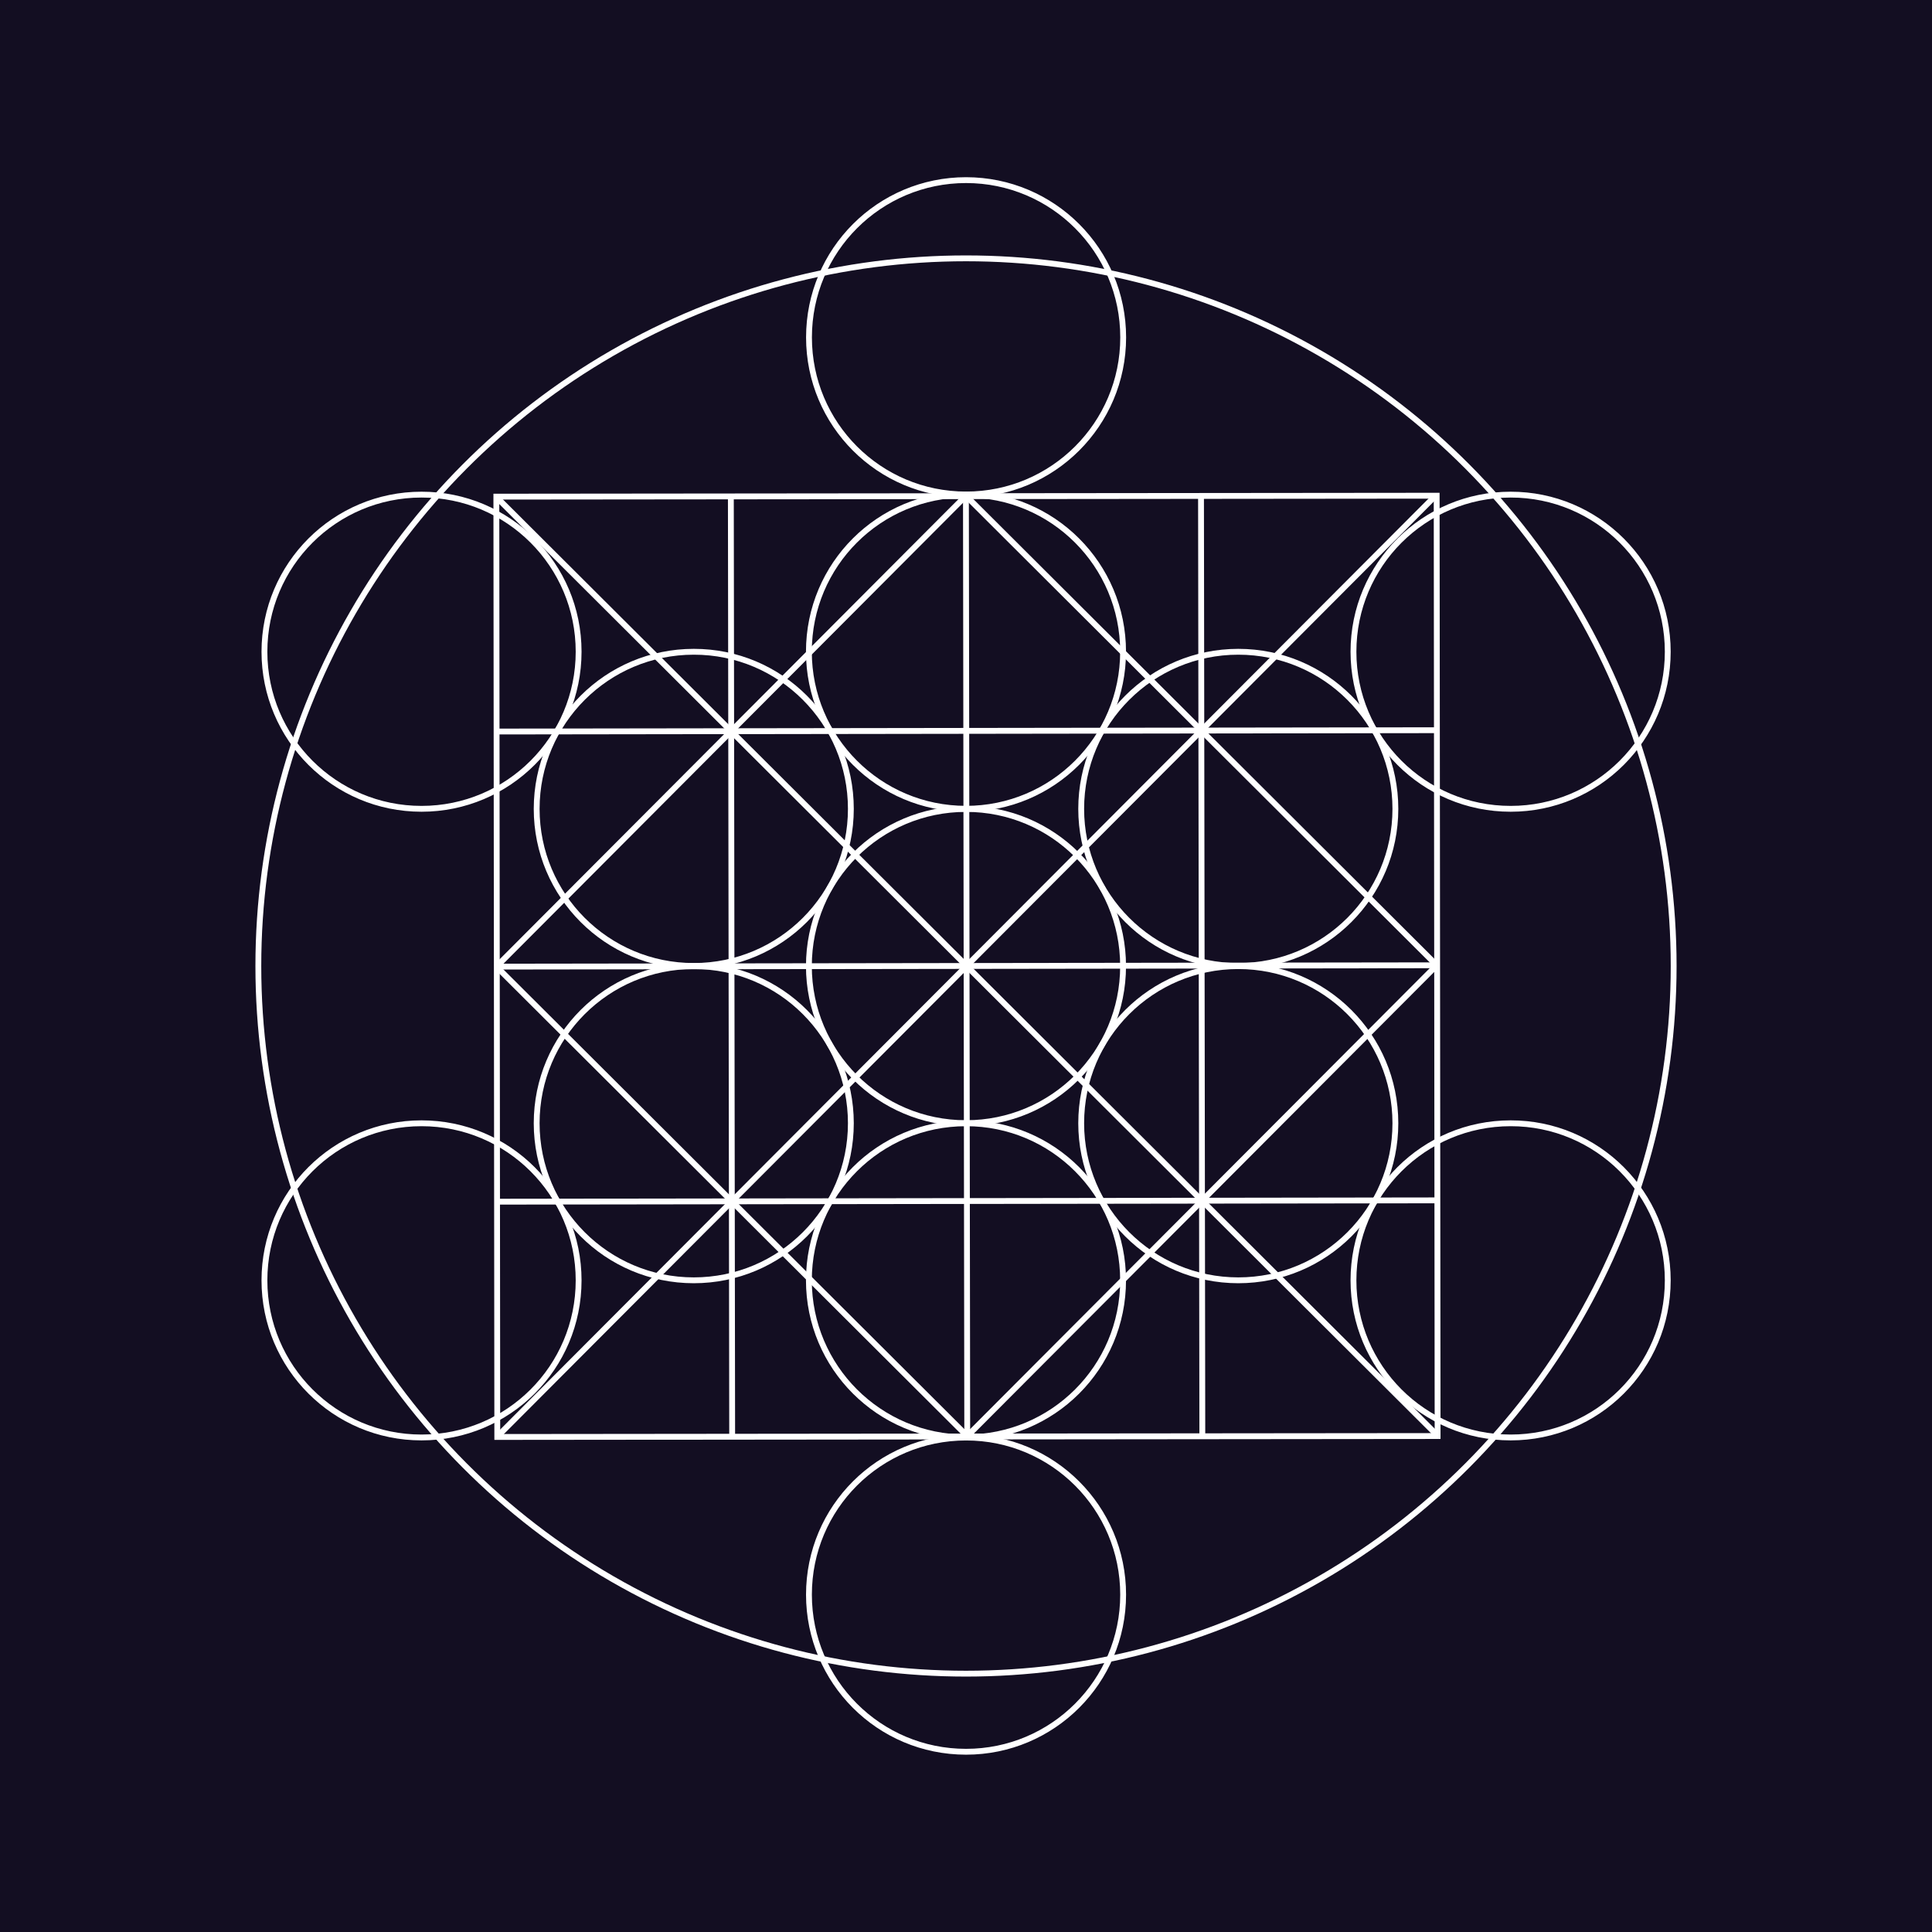 <?xml version="1.0" encoding="utf-8"?>
<!-- Generator: Adobe Illustrator 16.0.0, SVG Export Plug-In . SVG Version: 6.00 Build 0)  -->
<!DOCTYPE svg PUBLIC "-//W3C//DTD SVG 1.1//EN" "http://www.w3.org/Graphics/SVG/1.1/DTD/svg11.dtd">
<svg version="1.1" xmlns="http://www.w3.org/2000/svg" xmlns:xlink="http://www.w3.org/1999/xlink" x="0px" y="0px"
	 width="1984.252px" height="1984.252px" viewBox="0 0 1984.252 1984.252" enable-background="new 0 0 1984.252 1984.252"
	 xml:space="preserve">

	<style>
		#hexagon, #sixtyFour, #fruit {
			cursor: pointer;
			transition: 0.2s;
		}
	 </style>


<g id="Layer_1">
	<g id="_x36_4Tetra3DFullGroup">
		<g id="back">
			<rect id="image" y="-13.988" fill="#130E22" width="1984.252" height="2012.229"/>
		</g>
		<g id="fol" display="none">
			<g id="folGroup" display="inline">
				<g id="rotation_1_1_">
					<path fill="none" stroke="#FFFFFF" stroke-width="6" stroke-miterlimit="10" d="M1153.493,992.146
						c0,89.16-72.295,161.414-161.386,161.414c-89.201,0-161.497-72.252-161.497-161.414c0-89.219,72.296-161.471,161.497-161.471
						C1081.198,830.677,1153.493,902.929,1153.493,992.146z"/>
					<path fill="none" stroke="#FFFFFF" stroke-width="6" stroke-miterlimit="10" d="M1153.493,1153.589
						c0,89.16-72.295,161.412-161.386,161.412c-89.201,0-161.497-72.252-161.497-161.412c0-89.219,72.296-161.471,161.497-161.471
						C1081.198,992.118,1153.493,1064.37,1153.493,1153.589z"/>
					<path fill="none" stroke="#FFFFFF" stroke-width="6" stroke-miterlimit="10" d="M1293.342,1072.868
						c0,89.16-72.294,161.412-161.386,161.412c-89.201,0-161.496-72.252-161.496-161.412c0-89.219,72.295-161.471,161.496-161.471
						C1221.048,911.396,1293.342,983.649,1293.342,1072.868z"/>
					<path fill="none" stroke="#FFFFFF" stroke-width="6" stroke-miterlimit="10" d="M1293.334,911.426
						c0,89.159-72.294,161.413-161.386,161.413c-89.201,0-161.496-72.254-161.496-161.413c0-89.218,72.295-161.47,161.496-161.47
						C1221.04,749.956,1293.334,822.208,1293.334,911.426z"/>
					<path fill="none" stroke="#FFFFFF" stroke-width="6" stroke-miterlimit="10" d="M1153.493,830.704
						c0,89.161-72.295,161.414-161.386,161.414c-89.202,0-161.496-72.253-161.496-161.414c0-89.216,72.294-161.469,161.496-161.469
						C1081.198,669.235,1153.493,741.488,1153.493,830.704z"/>
					<path fill="none" stroke="#FFFFFF" stroke-width="6" stroke-miterlimit="10" d="M1013.651,911.426
						c0,89.159-72.294,161.413-161.388,161.413c-89.199,0-161.497-72.254-161.497-161.413c0-89.218,72.298-161.47,161.497-161.47
						C941.357,749.956,1013.651,822.208,1013.651,911.426z"/>
					<path fill="none" stroke="#FFFFFF" stroke-width="6" stroke-miterlimit="10" d="M1013.651,1072.868
						c0,89.16-72.295,161.412-161.388,161.412c-89.201,0-161.497-72.252-161.497-161.412c0-89.219,72.296-161.472,161.497-161.472
						C941.356,911.396,1013.651,983.649,1013.651,1072.868z"/>
				</g>
				<g id="rotation_2_1_">
					<path fill="none" stroke="#FFFFFF" stroke-width="6" stroke-miterlimit="10" d="M1013.651,749.984
						c0,89.16-72.294,161.412-161.388,161.412c-89.199,0-161.497-72.254-161.497-161.412c0-89.22,72.298-161.472,161.497-161.472
						C941.357,588.515,1013.651,660.767,1013.651,749.984z"/>
					<path fill="none" stroke="#FFFFFF" stroke-width="6" stroke-miterlimit="10" d="M873.834,992.146
						c0,89.16-72.294,161.414-161.386,161.414c-89.201,0-161.497-72.252-161.497-161.414c0-89.219,72.296-161.472,161.497-161.472
						C801.54,830.676,873.834,902.929,873.834,992.146z"/>
					<path fill="none" stroke="#FFFFFF" stroke-width="6" stroke-miterlimit="10" d="M1013.651,1234.311
						c0,89.159-72.295,161.411-161.388,161.411c-89.201,0-161.497-72.252-161.497-161.411c0-89.22,72.296-161.472,161.497-161.472
						C941.356,1072.839,1013.651,1145.091,1013.651,1234.311z"/>
					<path fill="none" stroke="#FFFFFF" stroke-width="6" stroke-miterlimit="10" d="M1293.342,1234.308
						c0,89.16-72.296,161.414-161.387,161.414c-89.201,0-161.496-72.254-161.496-161.414c0-89.219,72.295-161.471,161.496-161.471
						C1221.046,1072.837,1293.342,1145.089,1293.342,1234.308z"/>
					<path fill="none" stroke="#FFFFFF" stroke-width="6" stroke-miterlimit="10" d="M1433.191,992.146
						c0,89.16-72.294,161.414-161.388,161.414c-89.2,0-161.495-72.252-161.495-161.414c0-89.219,72.296-161.472,161.495-161.472
						C1360.896,830.676,1433.191,902.929,1433.191,992.146z"/>
					<path fill="none" stroke="#FFFFFF" stroke-width="6" stroke-miterlimit="10" d="M1293.334,749.984
						c0,89.16-72.294,161.412-161.386,161.412c-89.201,0-161.496-72.254-161.496-161.412c0-89.22,72.295-161.473,161.496-161.473
						C1221.04,588.514,1293.334,660.767,1293.334,749.984z"/>
				</g>
				<g id="rotation_3_1_">
					<path fill="none" stroke="#FFFFFF" stroke-width="6" stroke-miterlimit="10" d="M1153.493,669.265
						c0,89.16-72.295,161.414-161.386,161.414c-89.201,0-161.497-72.254-161.497-161.414c0-89.218,72.296-161.47,161.497-161.47
						C1081.198,507.795,1153.493,580.047,1153.493,669.265z"/>
					<path fill="none" stroke="#FFFFFF" stroke-width="6" stroke-miterlimit="10" d="M873.834,830.704
						c0,89.16-72.294,161.414-161.386,161.414c-89.201,0-161.497-72.254-161.497-161.414c0-89.218,72.296-161.47,161.497-161.47
						C801.54,669.234,873.834,741.486,873.834,830.704z"/>
					<path fill="none" stroke="#FFFFFF" stroke-width="6" stroke-miterlimit="10" d="M873.837,1153.575
						c0,89.162-72.295,161.414-161.386,161.414c-89.201,0-161.497-72.252-161.497-161.414c0-89.218,72.296-161.47,161.497-161.47
						C801.542,992.106,873.837,1064.358,873.837,1153.575z"/>
					<path fill="none" stroke="#FFFFFF" stroke-width="6" stroke-miterlimit="10" d="M1153.494,1315.03
						c0,89.16-72.295,161.412-161.386,161.412c-89.201,0-161.497-72.252-161.497-161.412c0-89.22,72.296-161.473,161.497-161.473
						C1081.199,1153.561,1153.494,1225.813,1153.494,1315.03z"/>
					<path fill="none" stroke="#FFFFFF" stroke-width="6" stroke-miterlimit="10" d="M1433.204,1153.589
						c0,89.162-72.295,161.414-161.386,161.414c-89.201,0-161.497-72.252-161.497-161.414c0-89.219,72.296-161.471,161.497-161.471
						C1360.909,992.118,1433.204,1064.37,1433.204,1153.589z"/>
					<path fill="none" stroke="#FFFFFF" stroke-width="6" stroke-miterlimit="10" d="M1433.192,830.704
						c0,89.161-72.294,161.414-161.388,161.414c-89.199,0-161.496-72.253-161.496-161.414c0-89.218,72.297-161.469,161.496-161.469
						C1360.898,669.235,1433.192,741.486,1433.192,830.704z"/>
				</g>
				<g id="rotation_4_1_">
					<path fill="none" stroke="#FFFFFF" stroke-width="6" stroke-miterlimit="10" d="M1013.651,588.543
						c0,89.161-72.293,161.413-161.387,161.413c-89.199,0-161.497-72.252-161.497-161.413c0-89.218,72.298-161.47,161.497-161.47
						C941.358,427.073,1013.651,499.325,1013.651,588.543z"/>
					<path fill="none" stroke="#FFFFFF" stroke-width="6" stroke-miterlimit="10" d="M873.813,669.274
						c0,89.159-72.295,161.413-161.386,161.413c-89.201,0-161.497-72.254-161.497-161.413c0-89.221,72.296-161.472,161.497-161.472
						C801.519,507.805,873.813,580.056,873.813,669.274z"/>
					<path fill="none" stroke="#FFFFFF" stroke-width="6" stroke-miterlimit="10" d="M733.996,911.434
						c0,89.161-72.295,161.413-161.386,161.413c-89.202,0-161.497-72.252-161.497-161.413c0-89.218,72.295-161.47,161.497-161.47
						C661.701,749.964,733.996,822.216,733.996,911.434z"/>
					<path fill="none" stroke="#FFFFFF" stroke-width="6" stroke-miterlimit="10" d="M734.008,1072.876
						c0,89.162-72.295,161.414-161.386,161.414c-89.201,0-161.497-72.252-161.497-161.414c0-89.219,72.296-161.47,161.497-161.47
						C661.713,911.406,734.008,983.657,734.008,1072.876z"/>
					<path fill="none" stroke="#FFFFFF" stroke-width="6" stroke-miterlimit="10" d="M873.849,1315.02
						c0,89.159-72.295,161.411-161.386,161.411c-89.201,0-161.497-72.252-161.497-161.411c0-89.22,72.296-161.472,161.497-161.472
						C801.554,1153.548,873.849,1225.8,873.849,1315.02z"/>
					<path fill="none" stroke="#FFFFFF" stroke-width="6" stroke-miterlimit="10" d="M1293.341,1395.761
						c0,89.162-72.294,161.414-161.385,161.414c-89.201,0-161.496-72.252-161.496-161.414c0-89.219,72.295-161.469,161.496-161.469
						C1221.047,1234.292,1293.341,1306.542,1293.341,1395.761z"/>
					<path fill="none" stroke="#FFFFFF" stroke-width="6" stroke-miterlimit="10" d="M1433.216,1315.042
						c0,89.16-72.294,161.414-161.386,161.414c-89.201,0-161.497-72.254-161.497-161.414c0-89.217,72.296-161.469,161.497-161.469
						C1360.922,1153.573,1433.216,1225.825,1433.216,1315.042z"/>
					<path fill="none" stroke="#FFFFFF" stroke-width="6" stroke-miterlimit="10" d="M1573.044,1072.854
						c0,89.161-72.294,161.414-161.384,161.414c-89.202,0-161.498-72.252-161.498-161.414c0-89.218,72.296-161.47,161.498-161.47
						C1500.75,911.384,1573.044,983.636,1573.044,1072.854z"/>
					<path fill="none" stroke="#FFFFFF" stroke-width="6" stroke-miterlimit="10" d="M1573.058,911.424
						c0,89.161-72.295,161.413-161.386,161.413c-89.201,0-161.497-72.252-161.497-161.413c0-89.219,72.296-161.47,161.497-161.47
						C1500.763,749.954,1573.058,822.205,1573.058,911.424z"/>
					<path fill="none" stroke="#FFFFFF" stroke-width="6" stroke-miterlimit="10" d="M1433.193,669.264
						c0,89.161-72.294,161.413-161.388,161.413c-89.2,0-161.495-72.252-161.495-161.413c0-89.218,72.296-161.47,161.495-161.47
						C1360.899,507.794,1433.193,580.046,1433.193,669.264z"/>
					<path fill="none" stroke="#FFFFFF" stroke-width="6" stroke-miterlimit="10" d="M1293.379,588.542
						c0,89.161-72.295,161.414-161.385,161.414c-89.201,0-161.497-72.253-161.497-161.414c0-89.218,72.296-161.469,161.497-161.469
						C1221.084,427.073,1293.379,499.324,1293.379,588.542z"/>
					<path fill="none" stroke="#FFFFFF" stroke-width="6" stroke-miterlimit="10" d="M1013.707,1395.763
						c0,89.16-72.295,161.414-161.385,161.414c-89.202,0-161.497-72.254-161.497-161.414c0-89.219,72.295-161.469,161.497-161.469
						C941.412,1234.294,1013.707,1306.544,1013.707,1395.763z"/>
				</g>
				<g id="rotation_5_1_">
					<path fill="none" stroke="#FFFFFF" stroke-width="6" stroke-miterlimit="10" d="M1153.549,507.823
						c0,89.161-72.295,161.414-161.385,161.414c-89.201,0-161.497-72.253-161.497-161.414c0-89.218,72.296-161.469,161.497-161.469
						C1081.254,346.354,1153.549,418.605,1153.549,507.823z"/>
					<path fill="none" stroke="#FFFFFF" stroke-width="6" stroke-miterlimit="10" d="M873.869,507.833
						c0,89.161-72.294,161.414-161.385,161.414c-89.201,0-161.497-72.253-161.497-161.414c0-89.218,72.296-161.469,161.497-161.469
						C801.575,346.364,873.869,418.615,873.869,507.833z"/>
					<path fill="none" stroke="#FFFFFF" stroke-width="6" stroke-miterlimit="10" d="M733.996,750.004
						c0,89.161-72.294,161.413-161.385,161.413c-89.202,0-161.497-72.252-161.497-161.413c0-89.218,72.295-161.47,161.497-161.47
						C661.702,588.534,733.996,660.786,733.996,750.004z"/>
					<path fill="none" stroke="#FFFFFF" stroke-width="6" stroke-miterlimit="10" d="M594.195,992.146
						c0,89.161-72.295,161.414-161.388,161.414c-89.199,0-161.496-72.252-161.496-161.413c0-89.221,72.295-161.472,161.496-161.472
						C521.9,830.678,594.195,902.929,594.195,992.146z"/>
					<path fill="none" stroke="#FFFFFF" stroke-width="6" stroke-miterlimit="10" d="M734.021,1234.317
						c0,89.161-72.296,161.413-161.387,161.413c-89.201,0-161.497-72.252-161.497-161.414c0-89.22,72.296-161.47,161.497-161.47
						C661.729,1072.849,734.021,1145.099,734.021,1234.317z"/>
					<path fill="none" stroke="#FFFFFF" stroke-width="6" stroke-miterlimit="10" d="M873.854,1476.448
						c0,89.162-72.295,161.414-161.387,161.414c-89.201,0-161.497-72.252-161.497-161.414c0-89.22,72.296-161.473,161.497-161.473
						C801.559,1314.979,873.854,1387.229,873.854,1476.448z"/>
					<path fill="none" stroke="#FFFFFF" stroke-width="6" stroke-miterlimit="10" d="M1153.542,1476.48
						c0,89.161-72.295,161.414-161.386,161.414c-89.201,0-161.496-72.252-161.496-161.414c0-89.22,72.295-161.47,161.496-161.47
						C1081.247,1315.013,1153.542,1387.263,1153.542,1476.48z"/>
					<path fill="none" stroke="#FFFFFF" stroke-width="6" stroke-miterlimit="10" d="M1433.254,1476.483
						c0,89.161-72.295,161.413-161.386,161.413c-89.201,0-161.497-72.252-161.497-161.414c0-89.22,72.296-161.47,161.497-161.47
						C1360.959,1315.015,1433.254,1387.265,1433.254,1476.483z"/>
					<path fill="none" stroke="#FFFFFF" stroke-width="6" stroke-miterlimit="10" d="M1573.071,1234.308
						c0,89.162-72.295,161.414-161.386,161.414c-89.2,0-161.497-72.252-161.497-161.414c0-89.219,72.297-161.471,161.497-161.471
						C1500.776,1072.837,1573.071,1145.089,1573.071,1234.308z"/>
					<path fill="none" stroke="#FFFFFF" stroke-width="6" stroke-miterlimit="10" d="M1712.903,992.157
						c0,89.162-72.294,161.416-161.388,161.416c-89.201,0-161.496-72.254-161.496-161.416c0-89.217,72.296-161.47,161.496-161.47
						C1640.609,830.688,1712.903,902.94,1712.903,992.157z"/>
					<path fill="none" stroke="#FFFFFF" stroke-width="6" stroke-miterlimit="10" d="M1573.063,749.994
						c0,89.161-72.295,161.414-161.387,161.414c-89.202,0-161.496-72.253-161.496-161.414c0-89.219,72.294-161.47,161.496-161.47
						C1500.768,588.524,1573.063,660.775,1573.063,749.994z"/>
					<path fill="none" stroke="#FFFFFF" stroke-width="6" stroke-miterlimit="10" d="M1433.23,507.822
						c0,89.162-72.293,161.415-161.387,161.415c-89.202,0-161.497-72.253-161.497-161.415c0-89.219,72.296-161.469,161.497-161.469
						C1360.938,346.354,1433.23,418.604,1433.23,507.822z"/>
				</g>
				<g id="rotation_6_1_">
					<path fill="none" stroke="#FFFFFF" stroke-width="6" stroke-miterlimit="10" d="M1013.713,427.102
						c0,89.162-72.295,161.415-161.386,161.415c-89.203,0-161.497-72.253-161.497-161.415c0-89.218,72.294-161.469,161.497-161.469
						C941.418,265.633,1013.713,337.884,1013.713,427.102z"/>
					<path fill="none" stroke="#FFFFFF" stroke-width="6" stroke-miterlimit="10" d="M734.011,588.541
						c0,89.161-72.294,161.414-161.385,161.414c-89.201,0-161.497-72.253-161.497-161.414c0-89.219,72.296-161.47,161.497-161.47
						C661.717,427.071,734.011,499.322,734.011,588.541z"/>
					<path fill="none" stroke="#FFFFFF" stroke-width="6" stroke-miterlimit="10" d="M594.178,830.717
						c0,89.162-72.295,161.415-161.386,161.415c-89.201,0-161.497-72.253-161.497-161.415c0-89.218,72.296-161.469,161.497-161.469
						C521.883,669.248,594.178,741.499,594.178,830.717z"/>
					<path fill="none" stroke="#FFFFFF" stroke-width="6" stroke-miterlimit="10" d="M594.199,1153.601
						c0,89.162-72.294,161.414-161.388,161.414c-89.199,0-161.496-72.252-161.496-161.414c0-89.217,72.295-161.469,161.496-161.469
						C521.905,992.132,594.199,1064.384,594.199,1153.601z"/>
					<path fill="none" stroke="#FFFFFF" stroke-width="6" stroke-miterlimit="10" d="M734.038,1395.749
						c0,89.162-72.295,161.414-161.386,161.414c-89.201,0-161.497-72.252-161.497-161.414c0-89.219,72.296-161.469,161.497-161.469
						C661.743,1234.28,734.038,1306.53,734.038,1395.749z"/>
					<path fill="none" stroke="#FFFFFF" stroke-width="6" stroke-miterlimit="10" d="M1013.711,1557.204
						c0,89.162-72.294,161.414-161.385,161.414c-89.202,0-161.497-72.252-161.497-161.414c0-89.22,72.295-161.47,161.497-161.47
						C941.417,1395.735,1013.711,1467.985,1013.711,1557.204z"/>
					<path fill="none" stroke="#FFFFFF" stroke-width="6" stroke-miterlimit="10" d="M1293.401,1557.202
						c0,89.162-72.296,161.416-161.388,161.416c-89.198,0-161.494-72.254-161.494-161.416c0-89.217,72.296-161.467,161.494-161.467
						C1221.105,1395.735,1293.401,1467.985,1293.401,1557.202z"/>
					<path fill="none" stroke="#FFFFFF" stroke-width="6" stroke-miterlimit="10" d="M1573.108,1395.749
						c0,89.162-72.294,161.414-161.388,161.414c-89.199,0-161.496-72.252-161.496-161.414c0-89.219,72.297-161.469,161.496-161.469
						C1500.814,1234.28,1573.108,1306.53,1573.108,1395.749z"/>
					<path fill="none" stroke="#FFFFFF" stroke-width="6" stroke-miterlimit="10" d="M1712.919,1153.591
						c0,89.16-72.294,161.412-161.386,161.412c-89.202,0-161.497-72.252-161.497-161.412c0-89.219,72.295-161.471,161.497-161.471
						C1640.625,992.12,1712.919,1064.372,1712.919,1153.591z"/>
					<path fill="none" stroke="#FFFFFF" stroke-width="6" stroke-miterlimit="10" d="M1712.931,830.717
						c0,89.162-72.295,161.415-161.386,161.415c-89.203,0-161.497-72.253-161.497-161.415c0-89.218,72.294-161.469,161.497-161.469
						C1640.636,669.248,1712.931,741.499,1712.931,830.717z"/>
					<path fill="none" stroke="#FFFFFF" stroke-width="6" stroke-miterlimit="10" d="M1573.1,588.564
						c0,89.159-72.294,161.414-161.386,161.414c-89.201,0-161.497-72.255-161.497-161.414c0-89.221,72.296-161.472,161.497-161.472
						C1500.806,427.095,1573.1,499.346,1573.1,588.564z"/>
					<path fill="none" stroke="#FFFFFF" stroke-width="6" stroke-miterlimit="10" d="M1293.418,427.102
						c0,89.162-72.295,161.414-161.386,161.414c-89.201,0-161.497-72.252-161.497-161.414c0-89.218,72.296-161.47,161.497-161.47
						C1221.123,265.632,1293.418,337.884,1293.418,427.102z"/>
				</g>
				<g id="rotation_7_1_">
					<path fill="none" stroke="#FFFFFF" stroke-width="6" stroke-miterlimit="10" d="M1153.598,346.383
						c0,89.161-72.295,161.414-161.386,161.414c-89.201,0-161.496-72.253-161.496-161.414c0-89.219,72.295-161.47,161.496-161.47
						C1081.303,184.913,1153.598,257.164,1153.598,346.383z"/>
					<path fill="none" stroke="#FFFFFF" stroke-width="6" stroke-miterlimit="10" d="M594.215,669.276
						c0,89.161-72.295,161.414-161.386,161.414c-89.201,0-161.497-72.253-161.497-161.414c0-89.22,72.296-161.471,161.497-161.471
						C521.92,507.808,594.215,580.059,594.215,669.276z"/>
					<path fill="none" stroke="#FFFFFF" stroke-width="6" stroke-miterlimit="10" d="M594.203,1315.042
						c0,89.164-72.294,161.416-161.386,161.416c-89.201,0-161.499-72.252-161.499-161.416c0-89.217,72.296-161.467,161.499-161.467
						C521.909,1153.575,594.203,1225.825,594.203,1315.042z"/>
					<path fill="none" stroke="#FFFFFF" stroke-width="6" stroke-miterlimit="10" d="M1712.957,1315.032
						c0,89.162-72.295,161.414-161.386,161.414c-89.201,0-161.497-72.252-161.497-161.414c0-89.22,72.296-161.47,161.497-161.47
						C1640.662,1153.563,1712.957,1225.813,1712.957,1315.032z"/>
					<path fill="none" stroke="#FFFFFF" stroke-width="6" stroke-miterlimit="10" d="M1712.946,669.287
						c0,89.162-72.295,161.414-161.386,161.414c-89.202,0-161.497-72.252-161.497-161.414c0-89.218,72.295-161.469,161.497-161.469
						C1640.651,507.818,1712.946,580.069,1712.946,669.287z"/>
					<path fill="none" stroke="#FFFFFF" stroke-width="6" stroke-miterlimit="10" d="M1153.58,1637.923
						c0,89.162-72.295,161.416-161.387,161.416c-89.2,0-161.496-72.254-161.496-161.416c0-89.217,72.296-161.467,161.496-161.467
						C1081.285,1476.456,1153.58,1548.706,1153.58,1637.923z"/>
				</g>
			</g>
		</g>
		<g id="FruitOfLife" display="none">
			<g id="FruitGroup" display="inline">
				<path fill="none" stroke="#FFFFFF" stroke-width="6" stroke-miterlimit="10" d="M1153.48,992.146
					c0,89.16-72.297,161.414-161.388,161.414c-89.201,0-161.497-72.252-161.497-161.414c0-89.219,72.296-161.471,161.497-161.471
					C1081.186,830.677,1153.48,902.929,1153.48,992.146z"/>
				<path fill="none" stroke="#FFFFFF" stroke-width="6" stroke-miterlimit="10" d="M1153.48,669.265
					c0,89.16-72.297,161.414-161.388,161.414c-89.201,0-161.497-72.254-161.497-161.414c0-89.218,72.296-161.47,161.497-161.47
					C1081.186,507.795,1153.48,580.047,1153.48,669.265z"/>
				<path fill="none" stroke="#FFFFFF" stroke-width="6" stroke-miterlimit="10" d="M873.821,830.704
					c0,89.16-72.294,161.414-161.388,161.414c-89.199,0-161.497-72.254-161.497-161.414c0-89.218,72.298-161.47,161.497-161.47
					C801.527,669.234,873.821,741.486,873.821,830.704z"/>
				<path fill="none" stroke="#FFFFFF" stroke-width="6" stroke-miterlimit="10" d="M873.824,1153.575
					c0,89.162-72.294,161.414-161.387,161.414c-89.2,0-161.496-72.252-161.496-161.414c0-89.218,72.296-161.47,161.496-161.47
					C801.529,992.106,873.824,1064.358,873.824,1153.575z"/>
				<path fill="none" stroke="#FFFFFF" stroke-width="6" stroke-miterlimit="10" d="M1153.48,1315.03
					c0,89.16-72.296,161.412-161.387,161.412c-89.202,0-161.497-72.252-161.497-161.412c0-89.22,72.295-161.473,161.497-161.473
					C1081.188,1153.561,1153.48,1225.813,1153.48,1315.03z"/>
				<path fill="none" stroke="#FFFFFF" stroke-width="6" stroke-miterlimit="10" d="M1433.191,1153.589
					c0,89.162-72.295,161.414-161.388,161.414c-89.2,0-161.495-72.252-161.495-161.414c0-89.219,72.296-161.471,161.495-161.471
					C1360.896,992.118,1433.191,1064.37,1433.191,1153.589z"/>
				<path fill="none" stroke="#FFFFFF" stroke-width="6" stroke-miterlimit="10" d="M1433.18,830.704
					c0,89.161-72.294,161.414-161.386,161.414c-89.201,0-161.497-72.253-161.497-161.414c0-89.218,72.296-161.469,161.497-161.469
					C1360.886,669.235,1433.18,741.486,1433.18,830.704z"/>
				<path fill="none" stroke="#FFFFFF" stroke-width="6" stroke-miterlimit="10" d="M1153.585,346.383
					c0,89.161-72.295,161.414-161.386,161.414c-89.201,0-161.497-72.253-161.497-161.414c0-89.219,72.295-161.47,161.497-161.47
					C1081.29,184.913,1153.585,257.164,1153.585,346.383z"/>
				<path fill="none" stroke="#FFFFFF" stroke-width="6" stroke-miterlimit="10" d="M594.202,669.276
					c0,89.161-72.294,161.414-161.386,161.414c-89.201,0-161.499-72.253-161.499-161.414c0-89.22,72.296-161.471,161.499-161.471
					C521.907,507.808,594.202,580.059,594.202,669.276z"/>
				<path fill="none" stroke="#FFFFFF" stroke-width="6" stroke-miterlimit="10" d="M594.19,1315.042
					c0,89.164-72.294,161.416-161.388,161.416c-89.199,0-161.497-72.252-161.497-161.416c0-89.217,72.294-161.467,161.497-161.467
					C521.896,1153.575,594.19,1225.825,594.19,1315.042z"/>
				<path fill="none" stroke="#FFFFFF" stroke-width="6" stroke-miterlimit="10" d="M1712.944,1315.032
					c0,89.162-72.296,161.414-161.388,161.414c-89.199,0-161.496-72.252-161.496-161.414c0-89.22,72.297-161.47,161.496-161.47
					C1640.649,1153.563,1712.944,1225.813,1712.944,1315.032z"/>
				<path fill="none" stroke="#FFFFFF" stroke-width="6" stroke-miterlimit="10" d="M1712.934,669.287
					c0,89.162-72.295,161.414-161.386,161.414c-89.202,0-161.497-72.252-161.497-161.414c0-89.218,72.295-161.469,161.497-161.469
					C1640.639,507.818,1712.934,580.069,1712.934,669.287z"/>
				<path fill="none" stroke="#FFFFFF" stroke-width="6" stroke-miterlimit="10" d="M1153.567,1637.923
					c0,89.162-72.296,161.416-161.389,161.416c-89.2,0-161.497-72.254-161.497-161.416c0-89.217,72.297-161.467,161.497-161.467
					C1081.271,1476.456,1153.567,1548.706,1153.567,1637.923z"/>
			</g>
		</g>
		<g id="_x36_4tetra" display="none">
			<g id="_x36_4TetraGroup" display="inline">
				
					<line fill="none" stroke="#FFFFFF" stroke-width="6" stroke-miterlimit="10" x1="993.102" y1="346.06" x2="993.083" y2="992.126"/>
				
					<line fill="none" stroke="#FFFFFF" stroke-width="6" stroke-miterlimit="10" x1="992.126" y1="992.392" x2="433.705" y2="1314.722"/>
				
					<line fill="none" stroke="#FFFFFF" stroke-width="6" stroke-miterlimit="10" x1="993.62" y1="992.126" x2="1552.461" y2="1314.71"/>
				
					<line fill="none" stroke="#FFFFFF" stroke-width="6" stroke-miterlimit="10" x1="1272.854" y1="830.433" x2="1552.494" y2="991.837"/>
				
					<line fill="none" stroke="#FFFFFF" stroke-width="6" stroke-miterlimit="10" x1="992.758" y1="1314.878" x2="713.36" y2="1476.126"/>
				
					<line fill="none" stroke="#FFFFFF" stroke-width="6" stroke-miterlimit="10" x1="713.366" y1="830.382" x2="713.371" y2="507.511"/>
				
					<line fill="none" stroke="#FFFFFF" stroke-width="6" stroke-miterlimit="10" x1="1272.765" y1="507.5" x2="1272.771" y2="830.409"/>
				
					<line fill="none" stroke="#FFFFFF" stroke-width="6" stroke-miterlimit="10" x1="1272.779" y1="1476.161" x2="992.988" y2="1314.655"/>
				
					<line fill="none" stroke="#FFFFFF" stroke-width="6" stroke-miterlimit="10" x1="433.74" y1="991.837" x2="712.087" y2="831.157"/>
				
					<line fill="none" stroke="#FFFFFF" stroke-width="6" stroke-miterlimit="10" x1="527.035" y1="830.251" x2="433.74" y2="991.837"/>
				
					<line fill="none" stroke="#FFFFFF" stroke-width="6" stroke-miterlimit="10" x1="713.376" y1="507.511" x2="620.067" y2="669.121"/>
				
					<line fill="none" stroke="#FFFFFF" stroke-width="6" stroke-miterlimit="10" x1="433.74" y1="991.837" x2="713.36" y2="1476.126"/>
				
					<line fill="none" stroke="#FFFFFF" stroke-width="6" stroke-miterlimit="10" x1="1086.005" y1="1476.138" x2="1272.779" y2="1476.149"/>
				
					<line fill="none" stroke="#FFFFFF" stroke-width="6" stroke-miterlimit="10" x1="713.36" y1="1476.138" x2="899.942" y2="1476.149"/>
				
					<line fill="none" stroke="#FFFFFF" stroke-width="6" stroke-miterlimit="10" x1="1272.779" y1="1476.161" x2="1552.494" y2="991.837"/>
				
					<line fill="none" stroke="#FFFFFF" stroke-width="6" stroke-miterlimit="10" x1="1552.494" y1="991.837" x2="1458.968" y2="829.905"/>
				
					<line fill="none" stroke="#FFFFFF" stroke-width="6" stroke-miterlimit="10" x1="1366.599" y1="669.979" x2="1272.757" y2="507.5"/>
				
					<line fill="none" stroke="#FFFFFF" stroke-width="6" stroke-miterlimit="10" x1="1272.757" y1="507.5" x2="713.376" y2="507.511"/>
				
					<line fill="none" stroke="#FFFFFF" stroke-width="6" stroke-miterlimit="10" x1="1365.475" y1="1314.716" x2="1552.461" y2="1314.714"/>
				
					<line fill="none" stroke="#FFFFFF" stroke-width="6" stroke-miterlimit="10" x1="433.705" y1="1314.716" x2="620.708" y2="1314.714"/>
				
					<line fill="none" stroke="#FFFFFF" stroke-width="6" stroke-miterlimit="10" x1="1552.448" y1="668.965" x2="433.725" y2="668.935"/>
				
					<line fill="none" stroke="#FFFFFF" stroke-width="6" stroke-miterlimit="10" x1="1365.943" y1="991.837" x2="1552.494" y2="991.837"/>
				
					<line fill="none" stroke="#FFFFFF" stroke-width="6" stroke-miterlimit="10" x1="433.74" y1="991.837" x2="619.992" y2="991.837"/>
				
					<line fill="none" stroke="#FFFFFF" stroke-width="6" stroke-miterlimit="10" x1="1273.014" y1="830.372" x2="713.134" y2="830.382"/>
				
					<line fill="none" stroke="#FFFFFF" stroke-width="6" stroke-miterlimit="10" x1="1412.579" y1="911.106" x2="1226.789" y2="911.108"/>
				
					<line fill="none" stroke="#FFFFFF" stroke-width="6" stroke-miterlimit="10" x1="760.169" y1="911.106" x2="573.577" y2="911.108"/>
				
					<line fill="none" stroke="#FFFFFF" stroke-width="6" stroke-miterlimit="10" x1="1133.787" y1="1072.532" x2="853.779" y2="1072.542"/>
				
					<line fill="none" stroke="#FFFFFF" stroke-width="6" stroke-miterlimit="10" x1="1273.034" y1="1153.311" x2="1086.005" y2="1153.239"/>
				
					<line fill="none" stroke="#FFFFFF" stroke-width="6" stroke-miterlimit="10" x1="899.942" y1="1153.282" x2="712.916" y2="1153.267"/>
				
					<line fill="none" stroke="#FFFFFF" stroke-width="6" stroke-miterlimit="10" x1="1132.922" y1="1395.439" x2="853.164" y2="1395.439"/>
				
					<line fill="none" stroke="#FFFFFF" stroke-width="6" stroke-miterlimit="10" x1="573.644" y1="911.146" x2="713.48" y2="668.939"/>
				
					<line fill="none" stroke="#FFFFFF" stroke-width="6" stroke-miterlimit="10" x1="666.357" y1="1073.466" x2="573.627" y2="1234.097"/>
				
					<line fill="none" stroke="#FFFFFF" stroke-width="6" stroke-miterlimit="10" x1="992.566" y1="508.454" x2="899.321" y2="669.979"/>
				
					<line fill="none" stroke="#FFFFFF" stroke-width="6" stroke-miterlimit="10" x1="1272.735" y1="668.891" x2="1179.489" y2="830.403"/>
				
					<line fill="none" stroke="#FFFFFF" stroke-width="6" stroke-miterlimit="10" x1="946.627" y1="1233.729" x2="853.216" y2="1395.526"/>
				
					<line fill="none" stroke="#FFFFFF" stroke-width="6" stroke-miterlimit="10" x1="1272.822" y1="830.261" x2="993.041" y2="1314.771"/>
				
					<line fill="none" stroke="#FFFFFF" stroke-width="6" stroke-miterlimit="10" x1="899.324" y1="508.447" x2="993.102" y2="346.06"/>
				
					<line fill="none" stroke="#FFFFFF" stroke-width="6" stroke-miterlimit="10" x1="433.705" y1="1314.722" x2="526.96" y2="1153.239"/>
				
					<line fill="none" stroke="#FFFFFF" stroke-width="6" stroke-miterlimit="10" x1="1552.448" y1="668.965" x2="993.083" y2="1637.583"/>
				
					<line fill="none" stroke="#FFFFFF" stroke-width="6" stroke-miterlimit="10" x1="1272.757" y1="507.5" x2="1179.706" y2="668.623"/>
				
					<line fill="none" stroke="#FFFFFF" stroke-width="6" stroke-miterlimit="10" x1="806.707" y1="1314.491" x2="713.36" y2="1476.126"/>
				
					<line fill="none" stroke="#FFFFFF" stroke-width="6" stroke-miterlimit="10" x1="1319.3" y1="1072.532" x2="1412.588" y2="1234.091"/>
				
					<line fill="none" stroke="#FFFFFF" stroke-width="6" stroke-miterlimit="10" x1="993.057" y1="507.463" x2="1086.612" y2="669.486"/>
				
					<line fill="none" stroke="#FFFFFF" stroke-width="6" stroke-miterlimit="10" x1="713.361" y1="830.251" x2="993.089" y2="1314.743"/>
				
					<line fill="none" stroke="#FFFFFF" stroke-width="6" stroke-miterlimit="10" x1="1040.774" y1="1235.868" x2="1132.914" y2="1395.444"/>
				
					<line fill="none" stroke="#FFFFFF" stroke-width="6" stroke-miterlimit="10" x1="713.443" y1="668.914" x2="806.707" y2="830.44"/>
				
					<line fill="none" stroke="#FFFFFF" stroke-width="6" stroke-miterlimit="10" x1="1272.709" y1="668.94" x2="1412.589" y2="911.217"/>
				
					<line fill="none" stroke="#FFFFFF" stroke-width="6" stroke-miterlimit="10" x1="1179.431" y1="1314.521" x2="1272.779" y2="1476.161"/>
				
					<line fill="none" stroke="#FFFFFF" stroke-width="6" stroke-miterlimit="10" x1="713.376" y1="507.511" x2="806.874" y2="669.409"/>
				
					<line fill="none" stroke="#FFFFFF" stroke-width="6" stroke-miterlimit="10" x1="1459.218" y1="1153.239" x2="1552.461" y2="1314.71"/>
				
					<line fill="none" stroke="#FFFFFF" stroke-width="6" stroke-miterlimit="10" x1="993.102" y1="346.06" x2="1086.875" y2="508.447"/>
				
					<line fill="none" stroke="#FFFFFF" stroke-width="6" stroke-miterlimit="10" x1="993.083" y1="1637.583" x2="433.725" y2="668.935"/>
				
					<line fill="none" stroke="#FFFFFF" stroke-width="6" stroke-miterlimit="10" x1="899.324" y1="831.852" x2="993.374" y2="669.121"/>
				
					<line fill="none" stroke="#FFFFFF" stroke-width="6" stroke-miterlimit="10" x1="713.484" y1="1153.399" x2="806.874" y2="991.813"/>
				
					<line fill="none" stroke="#FFFFFF" stroke-width="6" stroke-miterlimit="10" x1="1179.706" y1="991.813" x2="1273.014" y2="1153.403"/>
				
					<line fill="none" stroke="#FFFFFF" stroke-width="6" stroke-miterlimit="10" x1="993.374" y1="669.121" x2="1086.875" y2="831.047"/>
				
					<line fill="none" stroke="#FFFFFF" stroke-width="6" stroke-miterlimit="10" x1="993.783" y1="830.251" x2="853.779" y2="1072.542"/>
				
					<line fill="none" stroke="#FFFFFF" stroke-width="6" stroke-miterlimit="10" x1="993.783" y1="830.251" x2="1133.787" y2="1072.532"/>
				
					<line fill="none" stroke="#FFFFFF" stroke-width="6" stroke-miterlimit="10" x1="1412.588" y1="1234.091" x2="1225.069" y2="1234.091"/>
				
					<line fill="none" stroke="#FFFFFF" stroke-width="6" stroke-miterlimit="10" x1="573.627" y1="1234.097" x2="760.179" y2="1234.097"/>
			</g>
		</g>
		
			<circle id="circle" fill="none" stroke="#FFFFFF" stroke-width="6" stroke-miterlimit="10" cx="992.126" cy="992.126" r="726.798"/>
		<g id="hexagon" display="none">
			<polygon display="inline" fill="#FFFFFF" fill-opacity="0" stroke="#ECDB7A" stroke-width="6" stroke-miterlimit="10" points="
				151.141,506.58 992.121,21.034 1833.111,506.58 1833.111,1477.672 992.121,1963.218 151.141,1477.672 			"/>
		</g>
	</g>
</g>
<g id="Layer_2">
	<g id="radiating_circles">
		<g id="fruit">
			<path fill="none" stroke="#FFFFFF" stroke-width="6" d="M1153.458,992.206c0,89.435-72.331,161.333-161.343,161.333
				c-89.193,0-161.344-72.322-161.344-161.333c0-89.253,72.271-161.354,161.344-161.354
				C1081.207,830.731,1153.458,902.952,1153.458,992.206z"/>
			<path fill="none" stroke="#FFFFFF" stroke-width="6" d="M1153.458,669.317c0,89.213-72.331,161.333-161.343,161.333
				c-89.193,0-161.344-72.321-161.344-161.333c0-89.454,72.271-161.354,161.344-161.354
				C1081.207,507.883,1153.458,580.165,1153.458,669.317z"/>
			<path fill="none" stroke="#FFFFFF" stroke-width="6" d="M873.874,830.731c0,89.273-72.331,161.353-161.344,161.353
				c-89.284,0-161.345-72.34-161.345-161.353c0-89.213,72.332-161.333,161.345-161.333
				C801.562,669.277,873.874,741.518,873.874,830.731z"/>
			<path fill="none" stroke="#FFFFFF" stroke-width="6" d="M873.874,1153.598c0,89.354-72.331,161.335-161.344,161.335
				c-89.284,0-161.345-72.341-161.345-161.335c0-89.392,72.332-161.352,161.345-161.352
				C801.562,992.146,873.874,1064.307,873.874,1153.598z"/>
			<path fill="none" stroke="#FFFFFF" stroke-width="6" d="M1153.458,1314.993c0,89.452-72.331,161.354-161.343,161.354
				c-89.193,0-161.344-72.341-161.344-161.354c0-89.415,72.271-161.335,161.344-161.335
				C1081.207,1153.56,1153.458,1225.78,1153.458,1314.993z"/>
			<path fill="none" stroke="#FFFFFF" stroke-width="6" d="M1433.124,1153.598c0,89.354-72.331,161.335-161.344,161.335
				c-89.193,0-161.344-72.341-161.344-161.335c0-89.352,72.332-161.352,161.344-161.352
				C1360.793,992.246,1433.124,1064.345,1433.124,1153.598z"/>
			<path fill="none" stroke="#FFFFFF" stroke-width="6" d="M1433.124,830.731c0,89.273-72.331,161.353-161.344,161.353
				c-89.193,0-161.344-72.34-161.344-161.353c0-89.213,72.332-161.333,161.344-161.333
				C1360.793,669.377,1433.124,741.518,1433.124,830.731z"/>
			<path fill="none" stroke="#FFFFFF" stroke-width="6" d="M1153.559,346.53c0,89.113-72.331,161.334-161.343,161.334
				c-89.424,0-161.345-72.322-161.345-161.334c0-89.453,72.333-161.535,161.345-161.535
				C1081.327,185.056,1153.559,257.256,1153.559,346.53z"/>
			<path fill="none" stroke="#FFFFFF" stroke-width="6" d="M594.278,669.357c0,89.153-72.331,161.334-161.344,161.334
				c-89.214,0-161.345-72.321-161.345-161.334c0-89.232,72.332-161.354,161.345-161.354
				C521.966,507.883,594.278,580.165,594.278,669.357z"/>
			<path fill="none" stroke="#FFFFFF" stroke-width="6" d="M594.278,1314.993c0,89.452-72.331,161.354-161.344,161.354
				c-89.214,0-161.345-72.341-161.345-161.354c0-89.415,72.332-161.335,161.345-161.335
				C521.947,1153.658,594.278,1225.78,594.278,1314.993z"/>
			<path fill="none" stroke="#FFFFFF" stroke-width="6" d="M1712.86,1314.993c0,89.452-72.333,161.354-161.344,161.354
				c-89.444,0-161.443-72.341-161.443-161.354c0-89.415,72.331-161.335,161.443-161.335
				C1640.527,1153.56,1712.86,1225.78,1712.86,1314.993z"/>
			<path fill="none" stroke="#FFFFFF" stroke-width="6" d="M1712.86,669.357c0,89.213-72.333,161.334-161.344,161.334
				c-89.444,0-161.443-72.321-161.443-161.334c0-89.232,72.331-161.354,161.443-161.354
				C1640.527,507.924,1712.86,580.165,1712.86,669.357z"/>
			<path fill="none" stroke="#FFFFFF" stroke-width="6" d="M1153.519,1637.779c0,89.174-72.331,161.354-161.343,161.354
				c-89.445,0-161.344-72.341-161.344-161.354c0-89.435,72.291-161.354,161.344-161.354
				C1081.288,1476.388,1153.519,1548.626,1153.519,1637.779z"/>
		</g>
		<g id="fruit_1_" display="none">
			<path display="inline" fill="none" stroke="#FFFFFF" stroke-width="6" d="M1131.929,911.57
				c44.717,77.453,18.025,175.884-59.061,220.39c-77.244,44.596-175.889,18.039-220.395-59.047
				c-44.627-77.295-18.089-175.872,59.051-220.408C988.62,807.854,1087.302,834.274,1131.929,911.57z"/>
			<path display="inline" fill="none" stroke="#FFFFFF" stroke-width="6" d="M970.484,631.94
				c44.607,77.261,18.026,175.884-59.061,220.39c-77.243,44.596-175.888,18.04-220.394-59.047
				c-44.728-77.469-18.09-175.871,59.051-220.408C827.196,528.26,925.908,554.732,970.484,631.94z"/>
			<path display="inline" fill="none" stroke="#FFFFFF" stroke-width="6" d="M809.063,911.521
				c44.637,77.313,18.036,175.901-59.051,220.407c-77.322,44.643-175.898,18.023-220.405-59.063
				C485,995.604,511.581,896.98,588.668,852.474C665.712,807.854,764.457,834.261,809.063,911.521z"/>
			<path display="inline" fill="none" stroke="#FFFFFF" stroke-width="6" d="M970.497,1191.132
				c44.678,77.384,18.027,175.886-59.061,220.393c-77.322,44.642-175.898,18.022-220.396-59.048
				c-44.696-77.416-18.035-175.901,59.053-220.408C827.147,1087.466,925.851,1113.804,970.497,1191.132z"/>
			<path display="inline" fill="none" stroke="#FFFFFF" stroke-width="6" d="M1293.321,1191.112
				c44.727,77.468,18.037,175.902-59.049,220.408c-77.244,44.596-175.898,18.022-220.404-59.064
				c-44.708-77.436-18.08-175.855,59.059-220.393C1150.034,1087.433,1248.716,1113.852,1293.321,1191.112z"/>
			<path display="inline" fill="none" stroke="#FFFFFF" stroke-width="6" d="M1454.821,911.507
				c44.678,77.383,18.027,175.886-59.059,220.393c-77.244,44.596-175.898,18.021-220.396-59.049
				c-44.676-77.381-18.035-175.901,59.053-220.407C1311.505,807.937,1410.196,834.211,1454.821,911.507z"/>
			<path display="inline" fill="none" stroke="#FFFFFF" stroke-width="6" d="M1293.388,631.896
				c44.637,77.313,18.037,175.901-59.051,220.408c-77.242,44.597-175.898,18.023-220.404-59.064
				c-44.606-77.261-18.025-175.885,59.063-220.391C1150.071,528.325,1248.782,554.635,1293.388,631.896z"/>
			<path display="inline" fill="none" stroke="#FFFFFF" stroke-width="6" d="M809.177,352.348
				c44.556,77.174,18.026,175.885-59.061,220.391c-77.443,44.712-175.89,18.04-220.396-59.047
				c-44.727-77.469-18.125-176.06,58.961-220.565C665.886,248.624,764.541,275.035,809.177,352.348z"/>
			<path display="inline" fill="none" stroke="#FFFFFF" stroke-width="6" d="M486.24,911.565
				c44.577,77.208,18.026,175.885-59.061,220.391c-77.262,44.607-175.89,18.04-220.396-59.047
				c-44.616-77.277-18.036-175.902,59.052-220.409C342.879,807.881,441.644,834.322,486.24,911.565z"/>
			<path display="inline" fill="none" stroke="#FFFFFF" stroke-width="6" d="M809.058,1470.702
				c44.726,77.468,18.036,175.902-59.052,220.408c-77.262,44.607-175.898,18.023-220.404-59.064
				c-44.708-77.436-18.027-175.886,59.061-220.393C665.75,1367.147,764.452,1393.441,809.058,1470.702z"/>
			<path display="inline" fill="none" stroke="#FFFFFF" stroke-width="6" d="M1777.778,911.411
				c44.727,77.468,18.035,175.902-59.051,220.408c-77.461,44.723-175.984,18.072-220.49-59.015
				c-44.709-77.436-18.027-175.886,59.146-220.442C1634.419,807.772,1733.173,834.15,1777.778,911.411z"/>
			<path display="inline" fill="none" stroke="#FFFFFF" stroke-width="6" d="M1454.96,352.274
				c44.607,77.261,18.025,175.886-59.061,220.391c-77.461,44.722-175.975,18.089-220.48-58.998
				c-44.617-77.278-18.037-175.902,59.137-220.458C1311.603,248.635,1410.364,275.031,1454.96,352.274z"/>
			<path display="inline" fill="none" stroke="#FFFFFF" stroke-width="6" d="M1454.767,1470.623
				c44.588,77.227,18.037,175.901-59.049,220.408c-77.463,44.722-175.898,18.022-220.406-59.064
				c-44.717-77.453-18.07-175.882,59.053-220.408C1311.519,1366.969,1410.19,1393.414,1454.767,1470.623z"/>
		</g>
		<path id="inner_circle" display="none" fill="none" stroke="#FFFFFF" stroke-width="6" d="M1476.266,992.246
			c0,267.74-217.073,484.101-484.231,484.101c-267.529,0-484.051-216.942-484.051-484.101
			c0-267.479,216.783-484.061,484.051-484.061C1259.502,507.663,1476.266,724.466,1476.266,992.246z"/>
		<path id="inner_circle_1_" display="none" fill="none" stroke="#FFFFFF" stroke-width="6" d="M1315.136,992.252
			c0,178.632-144.828,322.985-323.071,322.985c-178.491,0-322.951-144.741-322.951-322.985
			c0-178.458,144.634-322.958,322.951-322.958C1170.515,668.946,1315.136,813.594,1315.136,992.252z"/>
		<path id="inner_circle_2_" display="none" fill="none" stroke="#FFFFFF" stroke-width="6" d="M1638.039,992.239
			c0,357.204-289.607,645.863-646.035,645.863c-356.922,0-645.795-289.434-645.795-645.863
			c0-356.856,289.22-645.809,645.795-645.809C1348.846,345.734,1638.039,634.981,1638.039,992.239z"/>
		<path display="none" fill="none" stroke="#FFFFFF" stroke-width="6" d="M1637.82,992.246
			c0,357.353-289.536,645.837-645.825,645.837c-356.933,0-645.645-289.208-645.645-645.837
			c0-357.092,289.084-645.836,645.645-645.836C1348.675,346.028,1637.82,635.153,1637.82,992.246z"/>
		<path display="none" fill="none" stroke="#FFFFFF" stroke-width="6" d="M1799.243,992.246
			c0,446.385-361.775,807.068-807.248,807.068c-446.195,0-807.049-361.527-807.049-807.068c0-446.386,361.475-807.27,807.049-807.27
			C1437.858,184.514,1799.243,545.9,1799.243,992.246z"/>
		<g id="grid" display="none">
			<line display="inline" fill="none" stroke="#FFFFFF" stroke-width="6" x1="1637.82" y1="346.45" x2="346.35" y2="346.45"/>
			<line display="inline" fill="none" stroke="#FFFFFF" stroke-width="6" x1="346.35" y1="346.45" x2="346.35" y2="1637.922"/>
			<line display="inline" fill="none" stroke="#FFFFFF" stroke-width="6" x1="346.35" y1="1637.922" x2="1637.82" y2="1637.922"/>
			<line display="inline" fill="none" stroke="#FFFFFF" stroke-width="6" x1="1637.82" y1="1637.922" x2="1637.82" y2="346.45"/>
		</g>
	</g>
	<g id="grid_2_" display="none">
		<line display="inline" fill="none" stroke="#FFFFFF" stroke-width="6" x1="506.97" y1="1638.541" x2="506.97" y2="345.687"/>
		<line display="inline" fill="none" stroke="#FFFFFF" stroke-width="6" x1="668.917" y1="1638.541" x2="668.917" y2="345.687"/>
		<line display="inline" fill="none" stroke="#FFFFFF" stroke-width="6" x1="829.969" y1="1639.164" x2="829.969" y2="346.329"/>
		<line display="inline" fill="none" stroke="#FFFFFF" stroke-width="6" x1="1153.478" y1="1638.541" x2="1153.478" y2="345.687"/>
		<line display="inline" fill="none" stroke="#FFFFFF" stroke-width="6" x1="1314.962" y1="1638.541" x2="1314.962" y2="345.687"/>
		<line display="inline" fill="none" stroke="#FFFFFF" stroke-width="6" x1="1476.266" y1="1638.541" x2="1476.266" y2="345.687"/>
		<line display="inline" fill="none" stroke="#FFFFFF" stroke-width="6" x1="1638.331" y1="1639.003" x2="345.487" y2="1639.003"/>
		<line display="inline" fill="none" stroke="#FFFFFF" stroke-width="6" x1="345.487" y1="993.431" x2="1638.331" y2="993.431"/>
		<line display="inline" fill="none" stroke="#FFFFFF" stroke-width="6" x1="345.547" y1="831.012" x2="1638.412" y2="831.012"/>
		<line display="inline" fill="none" stroke="#FFFFFF" stroke-width="6" x1="345.547" y1="669.438" x2="1638.412" y2="669.438"/>
		<line display="inline" fill="none" stroke="#FFFFFF" stroke-width="6" x1="345.487" y1="507.502" x2="1638.331" y2="507.502"/>
		<line display="inline" fill="none" stroke="#FFFFFF" stroke-width="6" x1="346.078" y1="1477.188" x2="1638.883" y2="1477.188"/>
		<line display="inline" fill="none" stroke="#FFFFFF" stroke-width="6" x1="346.078" y1="1315.615" x2="1638.883" y2="1315.615"/>
		<line display="inline" fill="none" stroke="#FFFFFF" stroke-width="6" x1="345.958" y1="1153.718" x2="1638.783" y2="1153.718"/>
		<line display="inline" fill="none" stroke="#FFFFFF" stroke-width="6" x1="1638.331" y1="1639.003" x2="1638.331" y2="346.168"/>
		<line display="inline" fill="none" stroke="#FFFFFF" stroke-width="6" x1="345.487" y1="1639.003" x2="345.487" y2="346.168"/>
		<line display="inline" fill="none" stroke="#FFFFFF" stroke-width="6" x1="1638.331" y1="346.168" x2="345.487" y2="346.168"/>
		<line display="inline" fill="none" stroke="#FFFFFF" stroke-width="6" x1="991.995" y1="346.45" x2="991.995" y2="1638.083"/>
	</g>
	<g id="grid_1_" display="none">
		<line display="inline" fill="none" stroke="#FFFFFF" stroke-width="6" x1="668.917" y1="1638.541" x2="668.917" y2="345.687"/>
		<line display="inline" fill="none" stroke="#FFFFFF" stroke-width="6" x1="1314.962" y1="1638.541" x2="1314.962" y2="345.687"/>
		<line display="inline" fill="none" stroke="#FFFFFF" stroke-width="6" x1="1638.331" y1="1639.003" x2="345.487" y2="1639.003"/>
		<line display="inline" fill="none" stroke="#FFFFFF" stroke-width="6" x1="345.487" y1="993.431" x2="1638.331" y2="993.431"/>
		<line display="inline" fill="none" stroke="#FFFFFF" stroke-width="6" x1="345.547" y1="669.438" x2="1638.412" y2="669.438"/>
		<line display="inline" fill="none" stroke="#FFFFFF" stroke-width="6" x1="346.078" y1="1315.615" x2="1638.883" y2="1315.615"/>
		<line display="inline" fill="none" stroke="#FFFFFF" stroke-width="6" x1="1638.331" y1="1639.003" x2="1638.331" y2="346.168"/>
		<line display="inline" fill="none" stroke="#FFFFFF" stroke-width="6" x1="345.487" y1="1639.003" x2="345.487" y2="346.168"/>
		<line display="inline" fill="none" stroke="#FFFFFF" stroke-width="6" x1="1638.331" y1="346.168" x2="345.487" y2="346.168"/>
		<line display="inline" fill="none" stroke="#FFFFFF" stroke-width="6" x1="991.995" y1="346.45" x2="991.995" y2="1638.083"/>
	</g>
	<g id="genesis" display="none">
		<circle display="inline" fill="none" stroke="#FFFFFF" stroke-width="6" cx="991.843" cy="991.88" r="241.434"/>
		<circle display="inline" fill="none" stroke="#FFFFFF" stroke-width="6" cx="782.949" cy="871.275" r="241.435"/>
		<circle display="inline" fill="none" stroke="#FFFFFF" stroke-width="6" cx="782.95" cy="1113.255" r="241.434"/>
		<circle display="inline" fill="none" stroke="#FFFFFF" stroke-width="6" cx="992.509" cy="1234.244" r="241.434"/>
		<circle display="inline" fill="none" stroke="#FFFFFF" stroke-width="6" cx="1202.07" cy="1113.255" r="241.434"/>
		<circle display="inline" fill="none" stroke="#FFFFFF" stroke-width="6" cx="992.982" cy="750.558" r="241.434"/>
		<circle display="inline" fill="none" stroke="#FFFFFF" stroke-width="6" cx="1202.07" cy="871.275" r="241.434"/>
	</g>
</g>
<g id="main_grid">
	<g display="none">
		<g>
			
				<rect x="669.136" y="668.623" transform="matrix(-0.966 0.259 -0.259 -0.966 2207.122 1692.678)" display="inline" fill="none" stroke="#FFFFFF" stroke-width="6" width="646.005" height="646.005"/>
			<line display="inline" fill="none" stroke="#FFFFFF" stroke-width="6" x1="721.942" y1="1231.222" x2="1345.935" y2="1064.024"/>
			<line display="inline" fill="none" stroke="#FFFFFF" stroke-width="6" x1="680.143" y1="1075.224" x2="1304.135" y2="908.026"/>
			<line display="inline" fill="none" stroke="#FFFFFF" stroke-width="6" x1="638.343" y1="919.226" x2="1262.335" y2="752.028"/>
			<line display="inline" fill="none" stroke="#FFFFFF" stroke-width="6" x1="1064.538" y1="637.83" x2="1231.736" y2="1261.823"/>
			<line display="inline" fill="none" stroke="#FFFFFF" stroke-width="6" x1="908.54" y1="679.629" x2="1075.738" y2="1303.622"/>
			<line display="inline" fill="none" stroke="#FFFFFF" stroke-width="6" x1="752.541" y1="721.429" x2="919.739" y2="1345.422"/>
		</g>
		<g display="inline">
			
				<rect x="509.266" y="508.752" transform="matrix(-0.706 0.708 -0.708 -0.706 2394.869 989.298)" fill="none" stroke="#FFFFFF" stroke-width="6" width="965.745" height="965.745"/>
			<line fill="none" stroke="#FFFFFF" stroke-width="6" x1="822.135" y1="1504.028" x2="1504.062" y2="820.186"/>
			<line fill="none" stroke="#FFFFFF" stroke-width="6" x1="651.175" y1="1333.548" x2="1333.104" y2="649.705"/>
			<line fill="none" stroke="#FFFFFF" stroke-width="6" x1="480.214" y1="1163.064" x2="1162.143" y2="479.223"/>
			<line fill="none" stroke="#FFFFFF" stroke-width="6" x1="820.699" y1="479.701" x2="1504.542" y2="1161.63"/>
			<line fill="none" stroke="#FFFFFF" stroke-width="6" x1="650.218" y1="650.661" x2="1334.062" y2="1332.589"/>
			<line fill="none" stroke="#FFFFFF" stroke-width="6" x1="479.736" y1="821.621" x2="1163.577" y2="1503.55"/>
		</g>
		<line display="inline" fill="none" stroke="#FFFFFF" stroke-width="6" x1="1333.104" y1="649.705" x2="650.218" y2="650.661"/>
		<line display="inline" fill="none" stroke="#FFFFFF" stroke-width="6" x1="1675.023" y1="990.669" x2="309.254" y2="992.581"/>
		<line display="inline" fill="none" stroke="#FFFFFF" stroke-width="6" x1="651.175" y1="1333.548" x2="1334.062" y2="1332.589"/>
		<line display="inline" fill="none" stroke="#FFFFFF" stroke-width="6" x1="991.183" y1="308.741" x2="993.095" y2="1674.511"/>
		<line display="inline" fill="none" stroke="#FFFFFF" stroke-width="6" x1="650.218" y1="650.661" x2="651.175" y2="1333.548"/>
		<line display="inline" fill="none" stroke="#FFFFFF" stroke-width="6" x1="1334.062" y1="1332.589" x2="1333.104" y2="649.705"/>
	</g>
	<g display="none">
		<g>
			
				<rect x="669.136" y="668.623" transform="matrix(-0.966 0.259 -0.259 -0.966 2207.122 1692.678)" display="inline" fill="none" stroke="#FFFFFF" stroke-width="6" width="646.005" height="646.005"/>
			<line display="inline" fill="none" stroke="#FFFFFF" stroke-width="6" x1="721.942" y1="1231.222" x2="1345.935" y2="1064.024"/>
			<line display="inline" fill="none" stroke="#FFFFFF" stroke-width="6" x1="680.143" y1="1075.224" x2="1304.135" y2="908.026"/>
			<line display="inline" fill="none" stroke="#FFFFFF" stroke-width="6" x1="638.343" y1="919.226" x2="1262.335" y2="752.028"/>
			<line display="inline" fill="none" stroke="#FFFFFF" stroke-width="6" x1="1064.538" y1="637.83" x2="1231.736" y2="1261.823"/>
			<line display="inline" fill="none" stroke="#FFFFFF" stroke-width="6" x1="908.54" y1="679.629" x2="1075.738" y2="1303.622"/>
			<line display="inline" fill="none" stroke="#FFFFFF" stroke-width="6" x1="752.541" y1="721.429" x2="919.739" y2="1345.422"/>
		</g>
		<g display="inline">
			
				<rect x="509.267" y="508.752" transform="matrix(-1 0.001 -0.001 -1 1985.665 1981.861)" fill="none" stroke="#FFFFFF" stroke-width="6" width="965.745" height="965.745"/>
			<line fill="none" stroke="#FFFFFF" stroke-width="6" x1="509.604" y1="1233.738" x2="1475.349" y2="1232.384"/>
			<line fill="none" stroke="#FFFFFF" stroke-width="6" x1="509.266" y1="992.303" x2="1475.012" y2="990.95"/>
			<line fill="none" stroke="#FFFFFF" stroke-width="6" x1="508.928" y1="750.866" x2="1474.673" y2="749.513"/>
			<line fill="none" stroke="#FFFFFF" stroke-width="6" x1="1232.898" y1="508.414" x2="1234.251" y2="1474.161"/>
			<line fill="none" stroke="#FFFFFF" stroke-width="6" x1="991.463" y1="508.752" x2="992.817" y2="1474.499"/>
			<line fill="none" stroke="#FFFFFF" stroke-width="6" x1="750.027" y1="509.091" x2="751.379" y2="1474.836"/>
		</g>
		<line display="inline" fill="none" stroke="#FFFFFF" stroke-width="6" x1="1475.012" y1="990.95" x2="991.463" y2="508.752"/>
		<line display="inline" fill="none" stroke="#FFFFFF" stroke-width="6" x1="1475.688" y1="1473.821" x2="508.591" y2="509.429"/>
		<line display="inline" fill="none" stroke="#FFFFFF" stroke-width="6" x1="509.266" y1="992.303" x2="992.817" y2="1474.499"/>
		<line display="inline" fill="none" stroke="#FFFFFF" stroke-width="6" x1="1474.335" y1="508.077" x2="509.942" y2="1475.175"/>
		<line display="inline" fill="none" stroke="#FFFFFF" stroke-width="6" x1="991.463" y1="508.752" x2="509.266" y2="992.303"/>
		<line display="inline" fill="none" stroke="#FFFFFF" stroke-width="6" x1="992.817" y1="1474.499" x2="1475.012" y2="990.95"/>
	</g>
</g>
<g id="Layer_4" display="none">
	<g id="_x36_4TetraFull" display="inline">
		<g id="_x36_4TetraFullGroup">
			
				<line fill="none" stroke="#FFFFFF" stroke-width="6" stroke-miterlimit="10" x1="992.127" y1="346.364" x2="992.109" y2="1637.888"/>
			
				<line fill="none" stroke="#FFFFFF" stroke-width="6" stroke-miterlimit="10" x1="1551.475" y1="669.27" x2="432.731" y2="1315.025"/>
			
				<line fill="none" stroke="#FFFFFF" stroke-width="6" stroke-miterlimit="10" x1="432.751" y1="669.239" x2="1551.486" y2="1315.014"/>
			
				<line fill="none" stroke="#FFFFFF" stroke-width="6" stroke-miterlimit="10" x1="712.402" y1="507.815" x2="1551.52" y2="992.142"/>
			
				<line fill="none" stroke="#FFFFFF" stroke-width="6" stroke-miterlimit="10" x1="1551.52" y1="992.142" x2="712.387" y2="1476.43"/>
			
				<line fill="none" stroke="#FFFFFF" stroke-width="6" stroke-miterlimit="10" x1="712.387" y1="1476.43" x2="712.402" y2="507.815"/>
			
				<line fill="none" stroke="#FFFFFF" stroke-width="6" stroke-miterlimit="10" x1="1271.783" y1="507.805" x2="1271.805" y2="1476.466"/>
			
				<line fill="none" stroke="#FFFFFF" stroke-width="6" stroke-miterlimit="10" x1="1271.805" y1="1476.466" x2="432.767" y2="992.142"/>
			
				<line fill="none" stroke="#FFFFFF" stroke-width="6" stroke-miterlimit="10" x1="432.767" y1="992.142" x2="1271.783" y2="507.805"/>
			
				<line fill="none" stroke="#FFFFFF" stroke-width="6" stroke-miterlimit="10" x1="572.584" y1="1072.847" x2="1271.758" y2="669.194"/>
			
				<line fill="none" stroke="#FFFFFF" stroke-width="6" stroke-miterlimit="10" x1="712.402" y1="507.815" x2="432.767" y2="992.142"/>
			
				<line fill="none" stroke="#FFFFFF" stroke-width="6" stroke-miterlimit="10" x1="432.767" y1="992.142" x2="712.387" y2="1476.43"/>
			
				<line fill="none" stroke="#FFFFFF" stroke-width="6" stroke-miterlimit="10" x1="712.387" y1="1476.43" x2="1271.805" y2="1476.466"/>
			
				<line fill="none" stroke="#FFFFFF" stroke-width="6" stroke-miterlimit="10" x1="1271.805" y1="1476.466" x2="1551.52" y2="992.142"/>
			
				<line fill="none" stroke="#FFFFFF" stroke-width="6" stroke-miterlimit="10" x1="1551.52" y1="992.142" x2="1271.783" y2="507.805"/>
			
				<line fill="none" stroke="#FFFFFF" stroke-width="6" stroke-miterlimit="10" x1="1271.783" y1="507.805" x2="712.402" y2="507.815"/>
			
				<line fill="none" stroke="#FFFFFF" stroke-width="6" stroke-miterlimit="10" x1="1131.951" y1="588.535" x2="1131.947" y2="1395.744"/>
			
				<line fill="none" stroke="#FFFFFF" stroke-width="6" stroke-miterlimit="10" x1="852.254" y1="588.494" x2="852.25" y2="1395.703"/>
			
				<line fill="none" stroke="#FFFFFF" stroke-width="6" stroke-miterlimit="10" x1="712.157" y1="669.426" x2="1411.619" y2="1072.836"/>
			
				<line fill="none" stroke="#FFFFFF" stroke-width="6" stroke-miterlimit="10" x1="572.576" y1="911.416" x2="1272.039" y2="1314.826"/>
			
				<line fill="none" stroke="#FFFFFF" stroke-width="6" stroke-miterlimit="10" x1="712.445" y1="1315.061" x2="1411.619" y2="911.408"/>
			
				<line fill="none" stroke="#FFFFFF" stroke-width="6" stroke-miterlimit="10" x1="432.731" y1="1315.025" x2="1551.486" y2="1315.014"/>
			
				<line fill="none" stroke="#FFFFFF" stroke-width="6" stroke-miterlimit="10" x1="1551.475" y1="669.27" x2="432.751" y2="669.239"/>
			
				<line fill="none" stroke="#FFFFFF" stroke-width="6" stroke-miterlimit="10" x1="432.767" y1="992.142" x2="1551.52" y2="992.142"/>
			
				<line fill="none" stroke="#FFFFFF" stroke-width="6" stroke-miterlimit="10" x1="852.276" y1="588.536" x2="1131.951" y2="588.535"/>
			
				<line fill="none" stroke="#FFFFFF" stroke-width="6" stroke-miterlimit="10" x1="1411.619" y1="749.965" x2="572.584" y2="750.011"/>
			
				<line fill="none" stroke="#FFFFFF" stroke-width="6" stroke-miterlimit="10" x1="1272.039" y1="830.677" x2="712.16" y2="830.688"/>
			
				<line fill="none" stroke="#FFFFFF" stroke-width="6" stroke-miterlimit="10" x1="1411.605" y1="911.408" x2="572.604" y2="911.416"/>
			
				<line fill="none" stroke="#FFFFFF" stroke-width="6" stroke-miterlimit="10" x1="1411.621" y1="1072.836" x2="572.579" y2="1072.847"/>
			
				<line fill="none" stroke="#FFFFFF" stroke-width="6" stroke-miterlimit="10" x1="1458.264" y1="1153.613" x2="525.986" y2="1153.544"/>
			
				<line fill="none" stroke="#FFFFFF" stroke-width="6" stroke-miterlimit="10" x1="1411.619" y1="1234.277" x2="572.576" y2="1234.323"/>
			
				<line fill="none" stroke="#FFFFFF" stroke-width="6" stroke-miterlimit="10" x1="1131.947" y1="1395.744" x2="852.19" y2="1395.745"/>
			
				<line fill="none" stroke="#FFFFFF" stroke-width="6" stroke-miterlimit="10" x1="572.67" y1="911.452" x2="712.507" y2="669.244"/>
			
				<line fill="none" stroke="#FFFFFF" stroke-width="6" stroke-miterlimit="10" x1="991.58" y1="508.752" x2="572.665" y2="1234.409"/>
			
				<line fill="none" stroke="#FFFFFF" stroke-width="6" stroke-miterlimit="10" x1="1131.949" y1="588.494" x2="712.456" y2="1315.096"/>
			
				<line fill="none" stroke="#FFFFFF" stroke-width="6" stroke-miterlimit="10" x1="1271.758" y1="669.194" x2="852.247" y2="1395.832"/>
			
				<line fill="none" stroke="#FFFFFF" stroke-width="6" stroke-miterlimit="10" x1="1271.848" y1="830.565" x2="992.066" y2="1315.075"/>
			
				<line fill="none" stroke="#FFFFFF" stroke-width="6" stroke-miterlimit="10" x1="1411.57" y1="749.917" x2="992.104" y2="1476.43"/>
			
				<line fill="none" stroke="#FFFFFF" stroke-width="6" stroke-miterlimit="10" x1="1411.568" y1="1072.852" x2="1271.689" y2="1315.13"/>
			
				<line fill="none" stroke="#FFFFFF" stroke-width="6" stroke-miterlimit="10" x1="432.731" y1="1315.025" x2="992.127" y2="346.364"/>
			
				<line fill="none" stroke="#FFFFFF" stroke-width="6" stroke-miterlimit="10" x1="1551.475" y1="669.27" x2="992.109" y2="1637.888"/>
			
				<line fill="none" stroke="#FFFFFF" stroke-width="6" stroke-miterlimit="10" x1="1271.783" y1="507.805" x2="712.387" y2="1476.43"/>
			
				<line fill="none" stroke="#FFFFFF" stroke-width="6" stroke-miterlimit="10" x1="992.066" y1="507.775" x2="1411.629" y2="1234.386"/>
			
				<line fill="none" stroke="#FFFFFF" stroke-width="6" stroke-miterlimit="10" x1="712.511" y1="1315.052" x2="572.671" y2="1072.847"/>
			
				<line fill="none" stroke="#FFFFFF" stroke-width="6" stroke-miterlimit="10" x1="572.584" y1="750.011" x2="992.104" y2="1476.43"/>
			
				<line fill="none" stroke="#FFFFFF" stroke-width="6" stroke-miterlimit="10" x1="712.388" y1="830.556" x2="992.115" y2="1315.048"/>
			
				<line fill="none" stroke="#FFFFFF" stroke-width="6" stroke-miterlimit="10" x1="712.461" y1="669.223" x2="1131.947" y2="1395.744"/>
			
				<line fill="none" stroke="#FFFFFF" stroke-width="6" stroke-miterlimit="10" x1="852.254" y1="588.494" x2="1271.783" y2="1315.122"/>
			
				<line fill="none" stroke="#FFFFFF" stroke-width="6" stroke-miterlimit="10" x1="1271.734" y1="669.245" x2="1411.615" y2="911.521"/>
			
				<line fill="none" stroke="#FFFFFF" stroke-width="6" stroke-miterlimit="10" x1="712.402" y1="507.815" x2="1271.805" y2="1476.466"/>
			
				<line fill="none" stroke="#FFFFFF" stroke-width="6" stroke-miterlimit="10" x1="992.127" y1="346.364" x2="1551.486" y2="1315.014"/>
			
				<line fill="none" stroke="#FFFFFF" stroke-width="6" stroke-miterlimit="10" x1="992.109" y1="1637.888" x2="432.751" y2="669.239"/>
			
				<line fill="none" stroke="#FFFFFF" stroke-width="6" stroke-miterlimit="10" x1="992.104" y1="1476.43" x2="1131.887" y2="1395.744"/>
			
				<line fill="none" stroke="#FFFFFF" stroke-width="6" stroke-miterlimit="10" x1="1270.578" y1="1315.688" x2="1411.619" y2="1234.277"/>
			
				<line fill="none" stroke="#FFFFFF" stroke-width="6" stroke-miterlimit="10" x1="1411.619" y1="911.408" x2="1411.619" y2="749.965"/>
			
				<line fill="none" stroke="#FFFFFF" stroke-width="6" stroke-miterlimit="10" x1="1411.619" y1="1234.277" x2="1411.619" y2="1072.836"/>
			
				<line fill="none" stroke="#FFFFFF" stroke-width="6" stroke-miterlimit="10" x1="992.082" y1="507.806" x2="852.276" y2="588.526"/>
			
				<line fill="none" stroke="#FFFFFF" stroke-width="6" stroke-miterlimit="10" x1="712.157" y1="669.426" x2="572.584" y2="750.011"/>
			
				<line fill="none" stroke="#FFFFFF" stroke-width="6" stroke-miterlimit="10" x1="572.576" y1="1234.323" x2="712.445" y2="1315.041"/>
			
				<line fill="none" stroke="#FFFFFF" stroke-width="6" stroke-miterlimit="10" x1="851.907" y1="1395.521" x2="992.104" y2="1476.43"/>
			
				<line fill="none" stroke="#FFFFFF" stroke-width="6" stroke-miterlimit="10" x1="572.584" y1="1072.847" x2="572.576" y2="1234.323"/>
			
				<line fill="none" stroke="#FFFFFF" stroke-width="6" stroke-miterlimit="10" x1="572.584" y1="750.011" x2="572.576" y2="911.416"/>
			
				<line fill="none" stroke="#FFFFFF" stroke-width="6" stroke-miterlimit="10" x1="1131.949" y1="588.494" x2="992.082" y2="507.806"/>
			
				<line fill="none" stroke="#FFFFFF" stroke-width="6" stroke-miterlimit="10" x1="1411.619" y1="749.965" x2="1271.758" y2="669.194"/>
			
				<line fill="none" stroke="#FFFFFF" stroke-width="6" stroke-miterlimit="10" x1="712.511" y1="1153.703" x2="992.4" y2="669.426"/>
			
				<line fill="none" stroke="#FFFFFF" stroke-width="6" stroke-miterlimit="10" x1="992.4" y1="669.426" x2="1272.039" y2="1153.707"/>
			<circle fill="none" stroke="#FFFFFF" stroke-width="6" stroke-miterlimit="10" cx="992.126" cy="992.126" r="726.798"/>
		</g>
	</g>
</g>
<g id="Layer_5" display="none">
	
		<rect x="669.008" y="634.03" transform="matrix(0.866 0.5 -0.5 0.866 630.517 -362.44)" display="inline" fill="none" stroke="#57B947" stroke-width="6" stroke-miterlimit="10" width="645.144" height="722.62"/>
	<polygon display="inline" fill="#D14C9B" points="1021.111,1430.039 974.111,1348.633 1021.111,1267.226 1115.111,1267.226 
		1162.111,1348.633 1115.111,1430.039 	"/>
	<polygon display="inline" fill="#D14C9B" points="1115.111,1268.92 1068.111,1187.514 1115.111,1106.106 1209.111,1106.106 
		1256.111,1187.514 1209.111,1268.92 	"/>
	<polygon display="inline" fill="#D14C9B" points="1205.209,1107.313 1158.209,1025.906 1205.209,944.499 1299.209,944.499 
		1346.209,1025.906 1299.209,1107.313 	"/>
	<polygon display="inline" fill="#D14C9B" points="882.489,1350.082 835.489,1268.676 882.489,1187.269 976.489,1187.269 
		1023.489,1268.676 976.489,1350.082 	"/>
	<polygon display="inline" fill="#D14C9B" points="976.489,1188.963 929.489,1107.557 976.489,1026.149 1070.489,1026.149 
		1117.489,1107.557 1070.489,1188.963 	"/>
	<polygon display="inline" fill="#D14C9B" points="1066.587,1027.355 1019.587,945.949 1066.587,864.542 1160.587,864.542 
		1207.587,945.949 1160.587,1027.355 	"/>
	<polygon display="inline" fill="#D14C9B" points="739.489,1268.226 692.489,1186.819 739.489,1105.412 833.489,1105.412 
		880.489,1186.819 833.489,1268.226 	"/>
	<polygon display="inline" fill="#D14C9B" points="833.489,1107.106 786.489,1025.7 833.489,944.293 927.489,944.293 
		974.489,1025.7 927.489,1107.106 	"/>
	<polygon display="inline" fill="#D14C9B" points="923.587,945.499 876.587,864.093 923.587,782.686 1017.587,782.686 
		1064.587,864.093 1017.587,945.499 	"/>
	<polygon display="inline" fill="#D14C9B" points="597.489,1187.063 550.489,1105.657 597.489,1024.25 691.489,1024.25 
		738.489,1105.657 691.489,1187.063 	"/>
	<polygon display="inline" fill="#D14C9B" points="691.489,1025.944 644.489,944.538 691.489,863.131 785.489,863.131 
		832.489,944.538 785.489,1025.944 	"/>
	<polygon display="inline" fill="#D14C9B" points="781.587,864.337 734.587,782.931 781.587,701.523 875.587,701.523 
		922.587,782.931 875.587,864.337 	"/>
	<polygon display="inline" fill="#D14C9B" points="1300.32,945.769 1253.32,864.362 1300.32,782.956 1394.32,782.956 
		1441.32,864.362 1394.32,945.769 	"/>
	<polygon display="inline" fill="#D14C9B" points="1160.518,865.224 1113.518,783.817 1160.518,702.411 1254.518,702.411 
		1301.518,783.817 1254.518,865.224 	"/>
	<polygon display="inline" fill="#D14C9B" points="1020.211,784.64 973.211,703.233 1020.211,621.825 1114.211,621.825 
		1161.211,703.233 1114.211,784.64 	"/>
	<polygon display="inline" fill="#D14C9B" points="880.538,703.232 833.538,621.826 880.538,540.419 974.538,540.419 
		1021.538,621.826 974.538,703.232 	"/>
	<polygon display="inline" fill="#57B947" points="1664.325,495.626 1664.325,445.626 1707.626,420.626 1750.928,445.626 
		1750.927,495.626 1707.626,520.626 	"/>
	<polygon display="inline" fill="#57B947" points="1750.928,495.626 1750.928,445.626 1794.229,420.626 1837.53,445.626 
		1837.529,495.626 1794.229,520.626 	"/>
	<polygon display="inline" fill="#57B947" points="1837.53,495.626 1837.53,445.626 1880.831,420.626 1924.133,445.626 
		1924.132,495.626 1880.831,520.626 	"/>
	<polygon display="inline" fill="#57B947" points="1924.133,495.626 1924.133,445.626 1967.434,420.626 2010.735,445.626 
		2010.734,495.626 1967.434,520.626 	"/>
	
		<rect x="1676.153" y="439.153" display="inline" fill="#F99E4E" stroke="#57B947" stroke-miterlimit="10" width="62.945" height="62.945"/>
	
		<rect x="1762.757" y="439.153" display="inline" fill="#F99E4E" stroke="#57B947" stroke-miterlimit="10" width="62.945" height="62.945"/>
	
		<rect x="1849.358" y="439.153" display="inline" fill="#F99E4E" stroke="#57B947" stroke-miterlimit="10" width="62.945" height="62.945"/>
	
		<rect x="1935.962" y="439.153" display="inline" fill="#F99E4E" stroke="#57B947" stroke-miterlimit="10" width="62.945" height="62.945"/>
</g>
<g id="Layer_6">
	<g id="radiating_circles_1_">
		<g id="fruit_3_" display="none">
			<path display="inline" fill="none" stroke="#FFFFFF" stroke-width="6" d="M992.152,1153.389
				c-89.435,0-161.333-72.331-161.333-161.343c0-89.193,72.322-161.344,161.333-161.344c89.253,0,161.354,72.271,161.354,161.344
				C1153.627,1081.138,1081.405,1153.389,992.152,1153.389z"/>
			<path display="inline" fill="none" stroke="#FFFFFF" stroke-width="6" d="M1315.04,1153.389
				c-89.213,0-161.333-72.331-161.333-161.343c0-89.193,72.321-161.344,161.333-161.344c89.454,0,161.354,72.271,161.354,161.344
				C1476.475,1081.138,1404.193,1153.389,1315.04,1153.389z"/>
			<path display="inline" fill="none" stroke="#FFFFFF" stroke-width="6" d="M1153.627,873.804
				c-89.273,0-161.353-72.331-161.353-161.344c0-89.284,72.34-161.345,161.353-161.345c89.213,0,161.333,72.332,161.333,161.345
				C1315.08,801.492,1242.84,873.804,1153.627,873.804z"/>
			<path display="inline" fill="none" stroke="#FFFFFF" stroke-width="6" d="M830.76,873.804
				c-89.354,0-161.335-72.331-161.335-161.344c0-89.284,72.341-161.345,161.335-161.345c89.392,0,161.352,72.332,161.352,161.345
				C992.212,801.492,920.051,873.804,830.76,873.804z"/>
			<path display="inline" fill="none" stroke="#FFFFFF" stroke-width="6" d="M669.365,1153.389
				c-89.452,0-161.354-72.331-161.354-161.343c0-89.193,72.341-161.344,161.354-161.344c89.415,0,161.335,72.271,161.335,161.344
				C830.798,1081.138,758.578,1153.389,669.365,1153.389z"/>
			<path display="inline" fill="none" stroke="#FFFFFF" stroke-width="6" d="M830.76,1433.055
				c-89.354,0-161.335-72.331-161.335-161.344c0-89.193,72.341-161.344,161.335-161.344c89.352,0,161.352,72.332,161.352,161.344
				C992.112,1360.724,920.013,1433.055,830.76,1433.055z"/>
			<path display="inline" fill="none" stroke="#FFFFFF" stroke-width="6" d="M1153.627,1433.055
				c-89.273,0-161.353-72.331-161.353-161.344c0-89.193,72.34-161.344,161.353-161.344c89.213,0,161.333,72.332,161.333,161.344
				C1314.98,1360.724,1242.84,1433.055,1153.627,1433.055z"/>
			<path display="inline" fill="none" stroke="#FFFFFF" stroke-width="6" d="M1637.828,1153.489
				c-89.113,0-161.334-72.331-161.334-161.343c0-89.424,72.321-161.344,161.334-161.344c89.453,0,161.534,72.332,161.534,161.345
				C1799.302,1081.258,1727.102,1153.489,1637.828,1153.489z"/>
			<path display="inline" fill="none" stroke="#FFFFFF" stroke-width="6" d="M1315.001,594.209
				c-89.153,0-161.334-72.331-161.334-161.344c0-89.214,72.321-161.345,161.334-161.345c89.232,0,161.354,72.332,161.354,161.345
				C1476.475,521.897,1404.193,594.209,1315.001,594.209z"/>
			<path display="inline" fill="none" stroke="#FFFFFF" stroke-width="6" d="M669.365,594.209
				c-89.452,0-161.354-72.331-161.354-161.344c0-89.214,72.341-161.345,161.354-161.345c89.415,0,161.335,72.332,161.335,161.345
				S758.578,594.209,669.365,594.209z"/>
			<path display="inline" fill="none" stroke="#FFFFFF" stroke-width="6" d="M669.365,1712.791
				c-89.452,0-161.354-72.333-161.354-161.344c0-89.444,72.341-161.443,161.354-161.443c89.415,0,161.335,72.331,161.335,161.443
				C830.798,1640.458,758.578,1712.791,669.365,1712.791z"/>
			<path display="inline" fill="none" stroke="#FFFFFF" stroke-width="6" d="M1315.001,1712.791
				c-89.214,0-161.334-72.333-161.334-161.344c0-89.444,72.321-161.443,161.334-161.443c89.232,0,161.354,72.331,161.354,161.443
				C1476.434,1640.458,1404.193,1712.791,1315.001,1712.791z"/>
			<path display="inline" fill="none" stroke="#FFFFFF" stroke-width="6" d="M346.579,1153.449
				c-89.174,0-161.354-72.331-161.354-161.343c0-89.445,72.341-161.344,161.354-161.344c89.435,0,161.354,72.291,161.354,161.344
				C507.97,1081.219,435.732,1153.449,346.579,1153.449z"/>
		</g>
		<g id="fruit_2_" display="none">
			<path display="inline" fill="none" stroke="#FFFFFF" stroke-width="6" d="M1072.788,1131.859
				c-77.453,44.717-175.884,18.025-220.39-59.061c-44.596-77.244-18.039-175.889,59.047-220.395
				c77.295-44.627,175.872-18.089,220.408,59.051C1176.503,988.55,1150.083,1087.232,1072.788,1131.859z"/>
			<path display="inline" fill="none" stroke="#FFFFFF" stroke-width="6" d="M1352.417,970.415
				c-77.261,44.607-175.884,18.026-220.39-59.061c-44.597-77.243-18.04-175.888,59.047-220.393
				c77.469-44.728,175.871-18.09,220.407,59.051C1456.098,827.127,1429.626,925.838,1352.417,970.415z"/>
			<path display="inline" fill="none" stroke="#FFFFFF" stroke-width="6" d="M1072.836,808.994
				c-77.313,44.637-175.901,18.036-220.407-59.051c-44.643-77.322-18.023-175.898,59.063-220.405
				c77.261-44.606,175.884-18.026,220.391,59.061C1176.504,665.643,1150.097,764.388,1072.836,808.994z"/>
			<path display="inline" fill="none" stroke="#FFFFFF" stroke-width="6" d="M793.226,970.427
				c-77.384,44.678-175.886,18.027-220.393-59.061c-44.642-77.322-18.022-175.898,59.048-220.396
				c77.416-44.696,175.901-18.035,220.408,59.053C896.892,827.078,870.554,925.782,793.226,970.427z"/>
			<path display="inline" fill="none" stroke="#FFFFFF" stroke-width="6" d="M793.246,1293.252
				c-77.468,44.727-175.902,18.037-220.408-59.049c-44.596-77.244-18.022-175.898,59.064-220.404
				c77.436-44.708,175.855-18.08,220.393,59.059C896.925,1149.965,870.506,1248.646,793.246,1293.252z"/>
			<path display="inline" fill="none" stroke="#FFFFFF" stroke-width="6" d="M1072.851,1454.752
				c-77.383,44.678-175.885,18.027-220.392-59.059c-44.596-77.244-18.021-175.898,59.049-220.396
				c77.381-44.676,175.901-18.035,220.407,59.053C1176.421,1311.436,1150.146,1410.127,1072.851,1454.752z"/>
			<path display="inline" fill="none" stroke="#FFFFFF" stroke-width="6" d="M1352.462,1293.318
				c-77.313,44.637-175.901,18.037-220.408-59.051c-44.597-77.242-18.022-175.898,59.064-220.404
				c77.261-44.606,175.885-18.025,220.391,59.063C1456.032,1150.002,1429.723,1248.713,1352.462,1293.318z"/>
			<path display="inline" fill="none" stroke="#FFFFFF" stroke-width="6" d="M1632.01,809.108
				c-77.174,44.556-175.885,18.026-220.392-59.061c-44.712-77.443-18.04-175.89,59.047-220.396
				c77.469-44.727,176.06-18.125,220.565,58.961C1735.734,665.817,1709.322,764.472,1632.01,809.108z"/>
			<path display="inline" fill="none" stroke="#FFFFFF" stroke-width="6" d="M1072.793,486.171
				c-77.209,44.577-175.885,18.026-220.391-59.061c-44.607-77.262-18.04-175.89,59.047-220.396
				c77.277-44.616,175.902-18.036,220.409,59.052C1176.477,342.811,1150.036,441.575,1072.793,486.171z"/>
			<path display="inline" fill="none" stroke="#FFFFFF" stroke-width="6" d="M513.656,808.989
				c-77.468,44.726-175.902,18.036-220.408-59.052c-44.607-77.262-18.023-175.898,59.064-220.404
				c77.436-44.708,175.886-18.027,220.393,59.061C617.21,665.681,590.917,764.382,513.656,808.989z"/>
			<path display="inline" fill="none" stroke="#FFFFFF" stroke-width="6" d="M1072.946,1777.709
				c-77.468,44.727-175.902,18.035-220.408-59.051c-44.723-77.461-18.072-175.984,59.015-220.49
				c77.436-44.709,175.885-18.027,220.442,59.146C1176.586,1634.35,1150.207,1733.104,1072.946,1777.709z"/>
			<path display="inline" fill="none" stroke="#FFFFFF" stroke-width="6" d="M1632.084,1454.891
				c-77.261,44.607-175.886,18.025-220.392-59.061c-44.722-77.461-18.089-175.975,58.998-220.48
				c77.277-44.617,175.901-18.037,220.458,59.137C1735.723,1311.533,1709.327,1410.295,1632.084,1454.891z"/>
			<path display="inline" fill="none" stroke="#FFFFFF" stroke-width="6" d="M513.735,1454.697
				c-77.227,44.588-175.901,18.037-220.408-59.049c-44.722-77.463-18.022-175.898,59.064-220.406
				c77.453-44.717,175.882-18.07,220.408,59.053C617.389,1311.449,590.944,1410.121,513.735,1454.697z"/>
		</g>
		<path display="none" fill="none" stroke="#FFFFFF" stroke-width="6" d="M992.112,1476.196
			c-267.74,0-484.101-217.073-484.101-484.231c0-267.529,216.942-484.051,484.101-484.051
			c267.479,0,484.061,216.783,484.061,484.051C1476.695,1259.433,1259.892,1476.196,992.112,1476.196z"/>
		<path display="none" fill="none" stroke="#FFFFFF" stroke-width="6" d="M992.112,1637.751
			c-357.353,0-645.837-289.536-645.837-645.825c0-356.933,289.208-645.645,645.837-645.645
			c357.092,0,645.836,289.084,645.836,645.645C1638.329,1348.605,1349.204,1637.751,992.112,1637.751z"/>
		<path display="none" fill="none" stroke="#FFFFFF" stroke-width="6" d="M992.112,1799.174
			c-446.385,0-807.068-361.775-807.068-807.248c0-446.195,361.527-807.049,807.068-807.049c446.386,0,807.27,361.475,807.27,807.049
			C1799.844,1437.789,1438.458,1799.174,992.112,1799.174z"/>
		<g id="grid_3_" display="none">
			<line display="inline" fill="none" stroke="#FFFFFF" stroke-width="6" x1="1637.908" y1="1637.751" x2="1637.908" y2="346.281"/>
			<line display="inline" fill="none" stroke="#FFFFFF" stroke-width="6" x1="1637.908" y1="346.281" x2="346.436" y2="346.281"/>
			<line display="inline" fill="none" stroke="#FFFFFF" stroke-width="6" x1="346.436" y1="346.281" x2="346.436" y2="1637.751"/>
			<line display="inline" fill="none" stroke="#FFFFFF" stroke-width="6" x1="346.436" y1="1637.751" x2="1637.908" y2="1637.751"/>
		</g>
	</g>
	<g>
		<g display="none">
			
				<rect x="669.73" y="669.067" transform="matrix(-0.259 -0.966 0.966 -0.259 291.405 2207.742)" display="inline" fill="none" stroke="#FFFFFF" stroke-width="6" width="646.005" height="646.005"/>
			<line display="inline" fill="none" stroke="#FFFFFF" stroke-width="6" x1="753.136" y1="721.873" x2="920.333" y2="1345.865"/>
			<line display="inline" fill="none" stroke="#FFFFFF" stroke-width="6" x1="909.134" y1="680.073" x2="1076.332" y2="1304.065"/>
			<line display="inline" fill="none" stroke="#FFFFFF" stroke-width="6" x1="1065.132" y1="638.273" x2="1232.33" y2="1262.266"/>
			<line display="inline" fill="none" stroke="#FFFFFF" stroke-width="6" x1="1346.528" y1="1064.469" x2="722.535" y2="1231.667"/>
			<line display="inline" fill="none" stroke="#FFFFFF" stroke-width="6" x1="1304.729" y1="908.471" x2="680.736" y2="1075.669"/>
			<line display="inline" fill="none" stroke="#FFFFFF" stroke-width="6" x1="1262.929" y1="752.472" x2="638.936" y2="919.67"/>
		</g>
		<g>
			
				<rect x="509.86" y="509.198" transform="matrix(-0.001 -1 1 -0.001 2.053 1986.19)" fill="none" stroke="#FFFFFF" stroke-width="6" width="965.745" height="965.745"/>
			<line fill="none" stroke="#FFFFFF" stroke-width="6" x1="750.62" y1="509.535" x2="751.974" y2="1475.279"/>
			<line fill="none" stroke="#FFFFFF" stroke-width="6" x1="992.055" y1="509.196" x2="993.408" y2="1474.942"/>
			<line fill="none" stroke="#FFFFFF" stroke-width="6" x1="1233.492" y1="508.858" x2="1234.845" y2="1474.604"/>
			<line fill="none" stroke="#FFFFFF" stroke-width="6" x1="1475.943" y1="1232.829" x2="510.197" y2="1234.182"/>
			<line fill="none" stroke="#FFFFFF" stroke-width="6" x1="1475.605" y1="991.394" x2="509.859" y2="992.748"/>
			<line fill="none" stroke="#FFFFFF" stroke-width="6" x1="1475.267" y1="749.958" x2="509.522" y2="751.31"/>
		</g>
		<line fill="none" stroke="#FFFFFF" stroke-width="6" x1="993.408" y1="1474.942" x2="1475.605" y2="991.394"/>
		<line fill="none" stroke="#FFFFFF" stroke-width="6" x1="510.537" y1="1475.618" x2="1474.929" y2="508.521"/>
		<line fill="none" stroke="#FFFFFF" stroke-width="6" x1="992.055" y1="509.196" x2="509.859" y2="992.748"/>
		<line fill="none" stroke="#FFFFFF" stroke-width="6" x1="1476.28" y1="1474.266" x2="509.183" y2="509.873"/>
		<line fill="none" stroke="#FFFFFF" stroke-width="6" x1="1475.605" y1="991.394" x2="992.055" y2="509.196"/>
		<line fill="none" stroke="#FFFFFF" stroke-width="6" x1="509.859" y1="992.748" x2="993.408" y2="1474.942"/>
	</g>
</g>
</svg>

